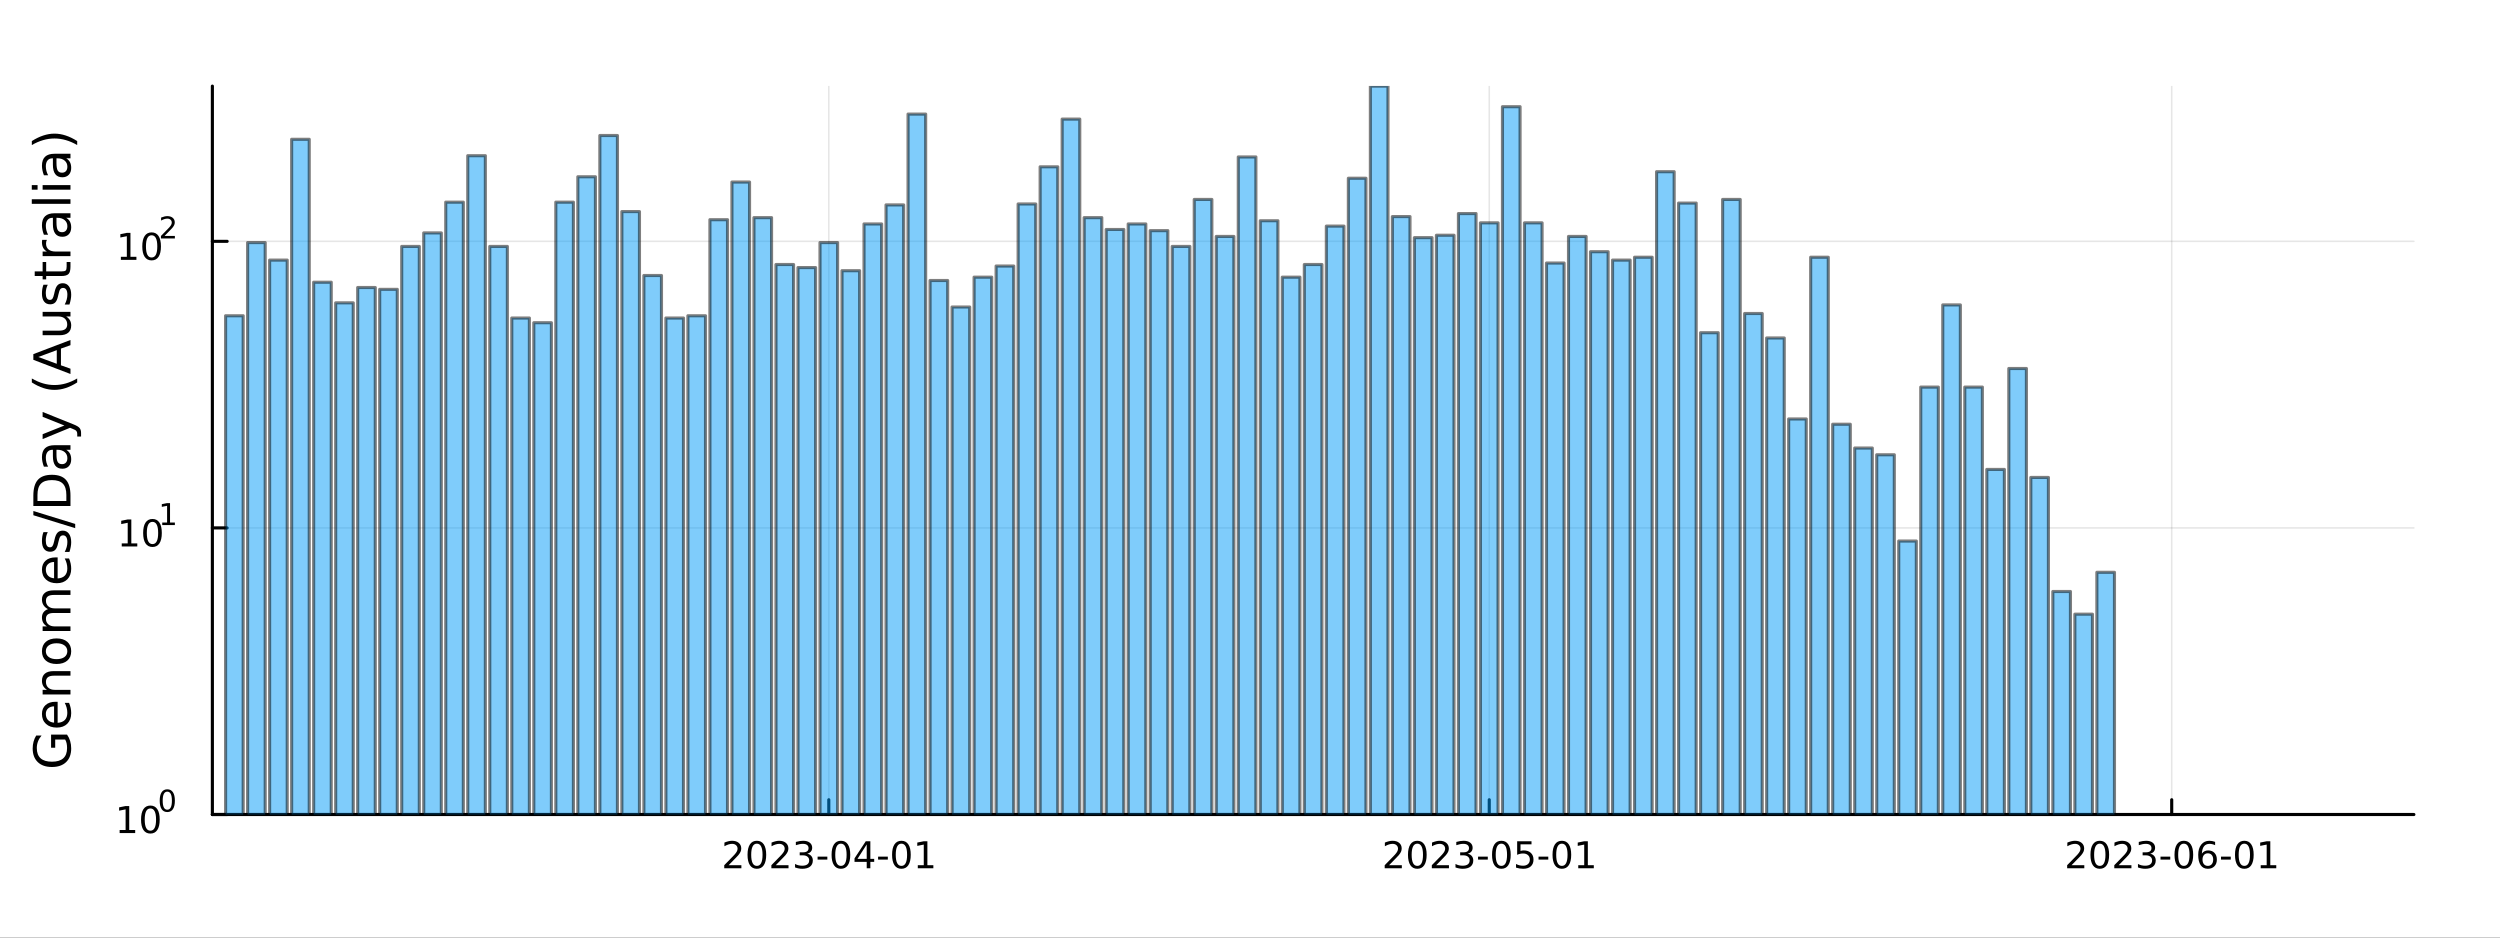 <?xml version="1.0" encoding="utf-8"?>
<svg xmlns="http://www.w3.org/2000/svg" xmlns:xlink="http://www.w3.org/1999/xlink" width="800" height="300" viewBox="0 0 3200 1200">
<rect x="0" y="0" width="3200" height="1200" fill="#333333" stroke="none"/>
<defs>
  <clipPath id="clip860">
    <rect x="0" y="0" width="3200" height="1200"/>
  </clipPath>
</defs>
<path clip-path="url(#clip860)" d="
M0 1200 L3200 1200 L3200 0 L0 0  Z
  " fill="#ffffff" fill-rule="evenodd" fill-opacity="1"/>
<defs>
  <clipPath id="clip861">
    <rect x="640" y="0" width="2241" height="1200"/>
  </clipPath>
</defs>
<path clip-path="url(#clip860)" d="
M271.839 1042.58 L3089.76 1042.58 L3089.76 110.236 L271.839 110.236  Z
  " fill="#ffffff" fill-rule="evenodd" fill-opacity="1"/>
<defs>
  <clipPath id="clip862">
    <rect x="271" y="110" width="2819" height="933"/>
  </clipPath>
</defs>
<polyline clip-path="url(#clip862)" style="stroke:#000000; stroke-linecap:round; stroke-linejoin:round; stroke-width:2; stroke-opacity:0.1; fill:none" points="
  1060.86,1042.58 1060.86,110.236 
  "/>
<polyline clip-path="url(#clip862)" style="stroke:#000000; stroke-linecap:round; stroke-linejoin:round; stroke-width:2; stroke-opacity:0.1; fill:none" points="
  1906.24,1042.58 1906.24,110.236 
  "/>
<polyline clip-path="url(#clip862)" style="stroke:#000000; stroke-linecap:round; stroke-linejoin:round; stroke-width:2; stroke-opacity:0.1; fill:none" points="
  2779.79,1042.58 2779.79,110.236 
  "/>
<polyline clip-path="url(#clip860)" style="stroke:#000000; stroke-linecap:round; stroke-linejoin:round; stroke-width:4; stroke-opacity:1; fill:none" points="
  271.839,1042.58 3089.76,1042.58 
  "/>
<polyline clip-path="url(#clip860)" style="stroke:#000000; stroke-linecap:round; stroke-linejoin:round; stroke-width:4; stroke-opacity:1; fill:none" points="
  1060.86,1042.58 1060.86,1023.68 
  "/>
<polyline clip-path="url(#clip860)" style="stroke:#000000; stroke-linecap:round; stroke-linejoin:round; stroke-width:4; stroke-opacity:1; fill:none" points="
  1906.24,1042.58 1906.24,1023.68 
  "/>
<polyline clip-path="url(#clip860)" style="stroke:#000000; stroke-linecap:round; stroke-linejoin:round; stroke-width:4; stroke-opacity:1; fill:none" points="
  2779.79,1042.58 2779.79,1023.68 
  "/>
<path clip-path="url(#clip860)" d="M932.653 1107.44 L948.972 1107.44 L948.972 1111.38 L927.028 1111.38 L927.028 1107.44 Q929.69 1104.69 934.273 1100.06 Q938.88 1095.4 940.06 1094.06 Q942.305 1091.54 943.185 1089.8 Q944.088 1088.04 944.088 1086.35 Q944.088 1083.6 942.143 1081.86 Q940.222 1080.13 937.12 1080.13 Q934.921 1080.13 932.468 1080.89 Q930.037 1081.65 927.259 1083.2 L927.259 1078.48 Q930.083 1077.35 932.537 1076.77 Q934.991 1076.19 937.028 1076.19 Q942.398 1076.19 945.593 1078.88 Q948.787 1081.56 948.787 1086.05 Q948.787 1088.18 947.977 1090.1 Q947.19 1092 945.083 1094.59 Q944.505 1095.26 941.403 1098.48 Q938.301 1101.68 932.653 1107.44 Z" fill="#000000" fill-rule="evenodd" fill-opacity="1" /><path clip-path="url(#clip860)" d="M968.787 1079.89 Q965.176 1079.89 963.347 1083.46 Q961.541 1087 961.541 1094.13 Q961.541 1101.24 963.347 1104.8 Q965.176 1108.34 968.787 1108.34 Q972.421 1108.34 974.227 1104.8 Q976.055 1101.24 976.055 1094.13 Q976.055 1087 974.227 1083.46 Q972.421 1079.89 968.787 1079.89 M968.787 1076.19 Q974.597 1076.19 977.653 1080.8 Q980.731 1085.38 980.731 1094.13 Q980.731 1102.86 977.653 1107.46 Q974.597 1112.05 968.787 1112.05 Q962.977 1112.05 959.898 1107.46 Q956.842 1102.86 956.842 1094.13 Q956.842 1085.38 959.898 1080.8 Q962.977 1076.19 968.787 1076.19 Z" fill="#000000" fill-rule="evenodd" fill-opacity="1" /><path clip-path="url(#clip860)" d="M992.977 1107.44 L1009.3 1107.44 L1009.3 1111.38 L987.352 1111.38 L987.352 1107.44 Q990.014 1104.69 994.597 1100.06 Q999.203 1095.4 1000.38 1094.06 Q1002.63 1091.54 1003.51 1089.8 Q1004.41 1088.04 1004.41 1086.35 Q1004.41 1083.6 1002.47 1081.86 Q1000.55 1080.13 997.444 1080.13 Q995.245 1080.13 992.791 1080.89 Q990.361 1081.65 987.583 1083.2 L987.583 1078.48 Q990.407 1077.35 992.861 1076.77 Q995.314 1076.19 997.351 1076.19 Q1002.72 1076.19 1005.92 1078.88 Q1009.11 1081.56 1009.11 1086.05 Q1009.11 1088.18 1008.3 1090.1 Q1007.51 1092 1005.41 1094.59 Q1004.83 1095.26 1001.73 1098.48 Q998.625 1101.68 992.977 1107.44 Z" fill="#000000" fill-rule="evenodd" fill-opacity="1" /><path clip-path="url(#clip860)" d="M1033.28 1092.74 Q1036.63 1093.46 1038.51 1095.73 Q1040.41 1098 1040.41 1101.33 Q1040.41 1106.45 1036.89 1109.25 Q1033.37 1112.05 1026.89 1112.05 Q1024.71 1112.05 1022.4 1111.61 Q1020.11 1111.19 1017.65 1110.33 L1017.65 1105.82 Q1019.6 1106.95 1021.91 1107.53 Q1024.23 1108.11 1026.75 1108.11 Q1031.15 1108.11 1033.44 1106.38 Q1035.75 1104.64 1035.75 1101.33 Q1035.75 1098.27 1033.6 1096.56 Q1031.47 1094.82 1027.65 1094.82 L1023.62 1094.82 L1023.62 1090.98 L1027.84 1090.98 Q1031.29 1090.98 1033.12 1089.62 Q1034.94 1088.23 1034.94 1085.64 Q1034.94 1082.97 1033.05 1081.56 Q1031.17 1080.13 1027.65 1080.13 Q1025.73 1080.13 1023.53 1080.54 Q1021.33 1080.96 1018.69 1081.84 L1018.69 1077.67 Q1021.36 1076.93 1023.67 1076.56 Q1026.01 1076.19 1028.07 1076.19 Q1033.39 1076.19 1036.49 1078.62 Q1039.6 1081.03 1039.6 1085.15 Q1039.6 1088.02 1037.95 1090.01 Q1036.31 1091.98 1033.28 1092.74 Z" fill="#000000" fill-rule="evenodd" fill-opacity="1" /><path clip-path="url(#clip860)" d="M1046.52 1096.49 L1058.99 1096.49 L1058.99 1100.29 L1046.52 1100.29 L1046.52 1096.49 Z" fill="#000000" fill-rule="evenodd" fill-opacity="1" /><path clip-path="url(#clip860)" d="M1076.38 1079.89 Q1072.77 1079.89 1070.94 1083.46 Q1069.13 1087 1069.13 1094.13 Q1069.13 1101.24 1070.94 1104.8 Q1072.77 1108.34 1076.38 1108.34 Q1080.01 1108.34 1081.82 1104.8 Q1083.65 1101.24 1083.65 1094.13 Q1083.65 1087 1081.82 1083.46 Q1080.01 1079.89 1076.38 1079.89 M1076.38 1076.19 Q1082.19 1076.19 1085.24 1080.8 Q1088.32 1085.38 1088.32 1094.13 Q1088.32 1102.86 1085.24 1107.46 Q1082.19 1112.05 1076.38 1112.05 Q1070.57 1112.05 1067.49 1107.46 Q1064.43 1102.86 1064.43 1094.13 Q1064.43 1085.38 1067.49 1080.8 Q1070.57 1076.19 1076.38 1076.19 Z" fill="#000000" fill-rule="evenodd" fill-opacity="1" /><path clip-path="url(#clip860)" d="M1109.39 1080.89 L1097.58 1099.34 L1109.39 1099.34 L1109.39 1080.89 M1108.16 1076.82 L1114.04 1076.82 L1114.04 1099.34 L1118.97 1099.34 L1118.97 1103.23 L1114.04 1103.23 L1114.04 1111.38 L1109.39 1111.38 L1109.39 1103.23 L1093.79 1103.23 L1093.79 1098.71 L1108.16 1076.82 Z" fill="#000000" fill-rule="evenodd" fill-opacity="1" /><path clip-path="url(#clip860)" d="M1123.95 1096.49 L1136.42 1096.49 L1136.42 1100.29 L1123.95 1100.29 L1123.95 1096.49 Z" fill="#000000" fill-rule="evenodd" fill-opacity="1" /><path clip-path="url(#clip860)" d="M1153.81 1079.89 Q1150.2 1079.89 1148.37 1083.46 Q1146.56 1087 1146.56 1094.13 Q1146.56 1101.24 1148.37 1104.8 Q1150.2 1108.34 1153.81 1108.34 Q1157.44 1108.34 1159.25 1104.8 Q1161.08 1101.24 1161.08 1094.13 Q1161.08 1087 1159.25 1083.46 Q1157.44 1079.89 1153.81 1079.89 M1153.81 1076.19 Q1159.62 1076.19 1162.67 1080.8 Q1165.75 1085.38 1165.75 1094.13 Q1165.75 1102.86 1162.67 1107.46 Q1159.62 1112.05 1153.81 1112.05 Q1148 1112.05 1144.92 1107.46 Q1141.86 1102.86 1141.86 1094.13 Q1141.86 1085.38 1144.92 1080.8 Q1148 1076.19 1153.81 1076.19 Z" fill="#000000" fill-rule="evenodd" fill-opacity="1" /><path clip-path="url(#clip860)" d="M1174.78 1107.44 L1182.42 1107.44 L1182.42 1081.07 L1174.11 1082.74 L1174.11 1078.48 L1182.37 1076.82 L1187.05 1076.82 L1187.05 1107.44 L1194.69 1107.44 L1194.69 1111.38 L1174.78 1111.38 L1174.78 1107.44 Z" fill="#000000" fill-rule="evenodd" fill-opacity="1" /><path clip-path="url(#clip860)" d="M1778.03 1107.44 L1794.35 1107.44 L1794.35 1111.38 L1772.41 1111.38 L1772.41 1107.44 Q1775.07 1104.69 1779.65 1100.06 Q1784.26 1095.4 1785.44 1094.06 Q1787.68 1091.54 1788.56 1089.8 Q1789.47 1088.04 1789.47 1086.35 Q1789.47 1083.6 1787.52 1081.86 Q1785.6 1080.13 1782.5 1080.13 Q1780.3 1080.13 1777.84 1080.89 Q1775.41 1081.65 1772.64 1083.2 L1772.64 1078.48 Q1775.46 1077.35 1777.91 1076.77 Q1780.37 1076.19 1782.41 1076.19 Q1787.78 1076.19 1790.97 1078.88 Q1794.16 1081.56 1794.16 1086.05 Q1794.16 1088.18 1793.35 1090.1 Q1792.57 1092 1790.46 1094.59 Q1789.88 1095.26 1786.78 1098.48 Q1783.68 1101.68 1778.03 1107.44 Z" fill="#000000" fill-rule="evenodd" fill-opacity="1" /><path clip-path="url(#clip860)" d="M1814.16 1079.89 Q1810.55 1079.89 1808.72 1083.46 Q1806.92 1087 1806.92 1094.13 Q1806.92 1101.24 1808.72 1104.8 Q1810.55 1108.34 1814.16 1108.34 Q1817.8 1108.34 1819.6 1104.8 Q1821.43 1101.24 1821.43 1094.13 Q1821.43 1087 1819.6 1083.46 Q1817.8 1079.89 1814.16 1079.89 M1814.16 1076.19 Q1819.97 1076.19 1823.03 1080.8 Q1826.11 1085.38 1826.11 1094.13 Q1826.11 1102.86 1823.03 1107.46 Q1819.97 1112.05 1814.16 1112.05 Q1808.35 1112.05 1805.28 1107.46 Q1802.22 1102.86 1802.22 1094.13 Q1802.22 1085.38 1805.28 1080.8 Q1808.35 1076.19 1814.16 1076.19 Z" fill="#000000" fill-rule="evenodd" fill-opacity="1" /><path clip-path="url(#clip860)" d="M1838.35 1107.44 L1854.67 1107.44 L1854.67 1111.38 L1832.73 1111.38 L1832.73 1107.44 Q1835.39 1104.69 1839.97 1100.06 Q1844.58 1095.4 1845.76 1094.06 Q1848.01 1091.54 1848.89 1089.8 Q1849.79 1088.04 1849.79 1086.35 Q1849.79 1083.6 1847.84 1081.86 Q1845.92 1080.13 1842.82 1080.13 Q1840.62 1080.13 1838.17 1080.89 Q1835.74 1081.65 1832.96 1083.2 L1832.96 1078.48 Q1835.78 1077.35 1838.24 1076.77 Q1840.69 1076.19 1842.73 1076.19 Q1848.1 1076.19 1851.29 1078.88 Q1854.49 1081.56 1854.49 1086.05 Q1854.49 1088.18 1853.68 1090.1 Q1852.89 1092 1850.78 1094.59 Q1850.21 1095.26 1847.1 1098.48 Q1844 1101.68 1838.35 1107.44 Z" fill="#000000" fill-rule="evenodd" fill-opacity="1" /><path clip-path="url(#clip860)" d="M1878.65 1092.74 Q1882.01 1093.46 1883.89 1095.73 Q1885.78 1098 1885.78 1101.33 Q1885.78 1106.45 1882.27 1109.25 Q1878.75 1112.05 1872.27 1112.05 Q1870.09 1112.05 1867.78 1111.61 Q1865.48 1111.19 1863.03 1110.33 L1863.03 1105.82 Q1864.97 1106.95 1867.29 1107.53 Q1869.6 1108.11 1872.13 1108.11 Q1876.52 1108.11 1878.82 1106.38 Q1881.13 1104.64 1881.13 1101.33 Q1881.13 1098.27 1878.98 1096.56 Q1876.85 1094.82 1873.03 1094.82 L1869 1094.82 L1869 1090.98 L1873.21 1090.98 Q1876.66 1090.98 1878.49 1089.62 Q1880.32 1088.23 1880.32 1085.64 Q1880.32 1082.97 1878.42 1081.56 Q1876.55 1080.13 1873.03 1080.13 Q1871.11 1080.13 1868.91 1080.54 Q1866.71 1080.96 1864.07 1081.84 L1864.07 1077.67 Q1866.73 1076.93 1869.05 1076.56 Q1871.39 1076.19 1873.45 1076.19 Q1878.77 1076.19 1881.87 1078.62 Q1884.97 1081.03 1884.97 1085.15 Q1884.97 1088.02 1883.33 1090.01 Q1881.69 1091.98 1878.65 1092.74 Z" fill="#000000" fill-rule="evenodd" fill-opacity="1" /><path clip-path="url(#clip860)" d="M1891.9 1096.49 L1904.37 1096.49 L1904.37 1100.29 L1891.9 1100.29 L1891.9 1096.49 Z" fill="#000000" fill-rule="evenodd" fill-opacity="1" /><path clip-path="url(#clip860)" d="M1921.76 1079.89 Q1918.15 1079.89 1916.32 1083.46 Q1914.51 1087 1914.51 1094.13 Q1914.51 1101.24 1916.32 1104.8 Q1918.15 1108.34 1921.76 1108.34 Q1925.39 1108.34 1927.2 1104.8 Q1929.02 1101.24 1929.02 1094.13 Q1929.02 1087 1927.2 1083.46 Q1925.39 1079.89 1921.76 1079.89 M1921.76 1076.19 Q1927.57 1076.19 1930.62 1080.8 Q1933.7 1085.38 1933.7 1094.13 Q1933.7 1102.86 1930.62 1107.46 Q1927.57 1112.05 1921.76 1112.05 Q1915.95 1112.05 1912.87 1107.46 Q1909.81 1102.86 1909.81 1094.13 Q1909.81 1085.38 1912.87 1080.8 Q1915.95 1076.19 1921.76 1076.19 Z" fill="#000000" fill-rule="evenodd" fill-opacity="1" /><path clip-path="url(#clip860)" d="M1941.96 1076.82 L1960.32 1076.82 L1960.32 1080.75 L1946.25 1080.75 L1946.25 1089.22 Q1947.27 1088.88 1948.28 1088.71 Q1949.3 1088.53 1950.32 1088.53 Q1956.11 1088.53 1959.49 1091.7 Q1962.87 1094.87 1962.87 1100.29 Q1962.87 1105.87 1959.39 1108.97 Q1955.92 1112.05 1949.6 1112.05 Q1947.43 1112.05 1945.16 1111.68 Q1942.91 1111.31 1940.51 1110.57 L1940.51 1105.87 Q1942.59 1107 1944.81 1107.56 Q1947.03 1108.11 1949.51 1108.11 Q1953.52 1108.11 1955.85 1106.01 Q1958.19 1103.9 1958.19 1100.29 Q1958.19 1096.68 1955.85 1094.57 Q1953.52 1092.46 1949.51 1092.46 Q1947.64 1092.46 1945.76 1092.88 Q1943.91 1093.3 1941.96 1094.18 L1941.96 1076.82 Z" fill="#000000" fill-rule="evenodd" fill-opacity="1" /><path clip-path="url(#clip860)" d="M1969.33 1096.49 L1981.8 1096.49 L1981.8 1100.29 L1969.33 1100.29 L1969.33 1096.49 Z" fill="#000000" fill-rule="evenodd" fill-opacity="1" /><path clip-path="url(#clip860)" d="M1999.19 1079.89 Q1995.58 1079.89 1993.75 1083.46 Q1991.94 1087 1991.94 1094.13 Q1991.94 1101.24 1993.75 1104.8 Q1995.58 1108.34 1999.19 1108.34 Q2002.82 1108.34 2004.63 1104.8 Q2006.45 1101.24 2006.45 1094.13 Q2006.45 1087 2004.63 1083.46 Q2002.82 1079.89 1999.19 1079.89 M1999.19 1076.19 Q2005 1076.19 2008.05 1080.8 Q2011.13 1085.38 2011.13 1094.13 Q2011.13 1102.86 2008.05 1107.46 Q2005 1112.05 1999.19 1112.05 Q1993.38 1112.05 1990.3 1107.46 Q1987.24 1102.86 1987.24 1094.13 Q1987.24 1085.38 1990.3 1080.8 Q1993.38 1076.19 1999.19 1076.19 Z" fill="#000000" fill-rule="evenodd" fill-opacity="1" /><path clip-path="url(#clip860)" d="M2020.16 1107.44 L2027.8 1107.44 L2027.8 1081.07 L2019.49 1082.74 L2019.49 1078.48 L2027.75 1076.82 L2032.43 1076.82 L2032.43 1107.44 L2040.07 1107.44 L2040.07 1111.38 L2020.16 1111.38 L2020.16 1107.44 Z" fill="#000000" fill-rule="evenodd" fill-opacity="1" /><path clip-path="url(#clip860)" d="M2651.59 1107.44 L2667.91 1107.44 L2667.91 1111.38 L2645.96 1111.38 L2645.96 1107.44 Q2648.62 1104.69 2653.21 1100.06 Q2657.81 1095.4 2658.99 1094.06 Q2661.24 1091.54 2662.12 1089.8 Q2663.02 1088.04 2663.02 1086.35 Q2663.02 1083.6 2661.08 1081.86 Q2659.16 1080.13 2656.05 1080.13 Q2653.86 1080.13 2651.4 1080.89 Q2648.97 1081.65 2646.19 1083.2 L2646.19 1078.48 Q2649.02 1077.35 2651.47 1076.77 Q2653.92 1076.19 2655.96 1076.19 Q2661.33 1076.19 2664.53 1078.88 Q2667.72 1081.56 2667.72 1086.05 Q2667.72 1088.18 2666.91 1090.1 Q2666.12 1092 2664.02 1094.59 Q2663.44 1095.26 2660.34 1098.48 Q2657.23 1101.68 2651.59 1107.44 Z" fill="#000000" fill-rule="evenodd" fill-opacity="1" /><path clip-path="url(#clip860)" d="M2687.72 1079.89 Q2684.11 1079.89 2682.28 1083.46 Q2680.48 1087 2680.48 1094.13 Q2680.48 1101.24 2682.28 1104.8 Q2684.11 1108.34 2687.72 1108.34 Q2691.36 1108.34 2693.16 1104.8 Q2694.99 1101.24 2694.99 1094.13 Q2694.99 1087 2693.16 1083.46 Q2691.36 1079.89 2687.72 1079.89 M2687.72 1076.19 Q2693.53 1076.19 2696.59 1080.8 Q2699.67 1085.38 2699.67 1094.13 Q2699.67 1102.86 2696.59 1107.46 Q2693.53 1112.05 2687.72 1112.05 Q2681.91 1112.05 2678.83 1107.46 Q2675.78 1102.86 2675.78 1094.13 Q2675.78 1085.38 2678.83 1080.8 Q2681.91 1076.19 2687.72 1076.19 Z" fill="#000000" fill-rule="evenodd" fill-opacity="1" /><path clip-path="url(#clip860)" d="M2711.91 1107.44 L2728.23 1107.44 L2728.23 1111.38 L2706.29 1111.38 L2706.29 1107.44 Q2708.95 1104.69 2713.53 1100.06 Q2718.14 1095.4 2719.32 1094.06 Q2721.56 1091.54 2722.44 1089.8 Q2723.35 1088.04 2723.35 1086.35 Q2723.35 1083.6 2721.4 1081.86 Q2719.48 1080.13 2716.38 1080.13 Q2714.18 1080.13 2711.73 1080.89 Q2709.29 1081.65 2706.52 1083.2 L2706.52 1078.48 Q2709.34 1077.35 2711.79 1076.77 Q2714.25 1076.19 2716.29 1076.19 Q2721.66 1076.19 2724.85 1078.88 Q2728.04 1081.56 2728.04 1086.05 Q2728.04 1088.18 2727.23 1090.1 Q2726.45 1092 2724.34 1094.59 Q2723.76 1095.26 2720.66 1098.48 Q2717.56 1101.68 2711.91 1107.44 Z" fill="#000000" fill-rule="evenodd" fill-opacity="1" /><path clip-path="url(#clip860)" d="M2752.21 1092.74 Q2755.57 1093.46 2757.44 1095.73 Q2759.34 1098 2759.34 1101.33 Q2759.34 1106.45 2755.82 1109.25 Q2752.3 1112.05 2745.82 1112.05 Q2743.65 1112.05 2741.33 1111.61 Q2739.04 1111.19 2736.59 1110.33 L2736.59 1105.82 Q2738.53 1106.95 2740.85 1107.53 Q2743.16 1108.11 2745.68 1108.11 Q2750.08 1108.11 2752.37 1106.38 Q2754.69 1104.64 2754.69 1101.33 Q2754.69 1098.27 2752.54 1096.56 Q2750.41 1094.82 2746.59 1094.82 L2742.56 1094.82 L2742.56 1090.98 L2746.77 1090.98 Q2750.22 1090.98 2752.05 1089.62 Q2753.88 1088.23 2753.88 1085.64 Q2753.88 1082.97 2751.98 1081.56 Q2750.1 1080.13 2746.59 1080.13 Q2744.66 1080.13 2742.47 1080.54 Q2740.27 1080.96 2737.63 1081.84 L2737.63 1077.67 Q2740.29 1076.93 2742.6 1076.56 Q2744.94 1076.19 2747 1076.19 Q2752.33 1076.19 2755.43 1078.62 Q2758.53 1081.03 2758.53 1085.15 Q2758.53 1088.02 2756.89 1090.01 Q2755.24 1091.98 2752.21 1092.74 Z" fill="#000000" fill-rule="evenodd" fill-opacity="1" /><path clip-path="url(#clip860)" d="M2765.45 1096.49 L2777.93 1096.49 L2777.93 1100.29 L2765.45 1100.29 L2765.45 1096.49 Z" fill="#000000" fill-rule="evenodd" fill-opacity="1" /><path clip-path="url(#clip860)" d="M2795.31 1079.89 Q2791.7 1079.89 2789.87 1083.46 Q2788.07 1087 2788.07 1094.13 Q2788.07 1101.24 2789.87 1104.8 Q2791.7 1108.34 2795.31 1108.34 Q2798.95 1108.34 2800.75 1104.8 Q2802.58 1101.24 2802.58 1094.13 Q2802.58 1087 2800.75 1083.46 Q2798.95 1079.89 2795.31 1079.89 M2795.31 1076.19 Q2801.12 1076.19 2804.18 1080.8 Q2807.26 1085.38 2807.26 1094.13 Q2807.26 1102.86 2804.18 1107.46 Q2801.12 1112.05 2795.31 1112.05 Q2789.5 1112.05 2786.42 1107.46 Q2783.37 1102.86 2783.37 1094.13 Q2783.37 1085.38 2786.42 1080.8 Q2789.5 1076.19 2795.31 1076.19 Z" fill="#000000" fill-rule="evenodd" fill-opacity="1" /><path clip-path="url(#clip860)" d="M2826.05 1092.23 Q2822.91 1092.23 2821.05 1094.39 Q2819.22 1096.54 2819.22 1100.29 Q2819.22 1104.01 2821.05 1106.19 Q2822.91 1108.34 2826.05 1108.34 Q2829.2 1108.34 2831.03 1106.19 Q2832.88 1104.01 2832.88 1100.29 Q2832.88 1096.54 2831.03 1094.39 Q2829.2 1092.23 2826.05 1092.23 M2835.34 1077.58 L2835.34 1081.84 Q2833.58 1081.01 2831.77 1080.57 Q2829.99 1080.13 2828.23 1080.13 Q2823.6 1080.13 2821.15 1083.25 Q2818.72 1086.38 2818.37 1092.7 Q2819.73 1090.68 2821.79 1089.62 Q2823.85 1088.53 2826.33 1088.53 Q2831.54 1088.53 2834.55 1091.7 Q2837.58 1094.85 2837.58 1100.29 Q2837.58 1105.61 2834.43 1108.83 Q2831.28 1112.05 2826.05 1112.05 Q2820.06 1112.05 2816.89 1107.46 Q2813.72 1102.86 2813.72 1094.13 Q2813.72 1085.94 2817.6 1081.07 Q2821.49 1076.19 2828.04 1076.19 Q2829.8 1076.19 2831.59 1076.54 Q2833.39 1076.89 2835.34 1077.58 Z" fill="#000000" fill-rule="evenodd" fill-opacity="1" /><path clip-path="url(#clip860)" d="M2842.88 1096.49 L2855.36 1096.49 L2855.36 1100.29 L2842.88 1100.29 L2842.88 1096.49 Z" fill="#000000" fill-rule="evenodd" fill-opacity="1" /><path clip-path="url(#clip860)" d="M2872.74 1079.89 Q2869.13 1079.89 2867.3 1083.46 Q2865.5 1087 2865.5 1094.13 Q2865.5 1101.24 2867.3 1104.8 Q2869.13 1108.34 2872.74 1108.34 Q2876.38 1108.34 2878.18 1104.8 Q2880.01 1101.24 2880.01 1094.13 Q2880.01 1087 2878.18 1083.46 Q2876.38 1079.89 2872.74 1079.89 M2872.74 1076.19 Q2878.55 1076.19 2881.61 1080.8 Q2884.69 1085.38 2884.69 1094.13 Q2884.69 1102.86 2881.61 1107.46 Q2878.55 1112.05 2872.74 1112.05 Q2866.93 1112.05 2863.85 1107.46 Q2860.8 1102.86 2860.8 1094.13 Q2860.8 1085.38 2863.85 1080.8 Q2866.93 1076.19 2872.74 1076.19 Z" fill="#000000" fill-rule="evenodd" fill-opacity="1" /><path clip-path="url(#clip860)" d="M2893.72 1107.44 L2901.35 1107.44 L2901.35 1081.07 L2893.04 1082.74 L2893.04 1078.48 L2901.31 1076.82 L2905.98 1076.82 L2905.98 1107.44 L2913.62 1107.44 L2913.62 1111.38 L2893.72 1111.38 L2893.72 1107.44 Z" fill="#000000" fill-rule="evenodd" fill-opacity="1" /><polyline clip-path="url(#clip862)" style="stroke:#000000; stroke-linecap:round; stroke-linejoin:round; stroke-width:2; stroke-opacity:0.1; fill:none" points="
  271.839,1042.58 3089.76,1042.58 
  "/>
<polyline clip-path="url(#clip862)" style="stroke:#000000; stroke-linecap:round; stroke-linejoin:round; stroke-width:2; stroke-opacity:0.1; fill:none" points="
  271.839,675.741 3089.76,675.741 
  "/>
<polyline clip-path="url(#clip862)" style="stroke:#000000; stroke-linecap:round; stroke-linejoin:round; stroke-width:2; stroke-opacity:0.1; fill:none" points="
  271.839,308.906 3089.76,308.906 
  "/>
<polyline clip-path="url(#clip860)" style="stroke:#000000; stroke-linecap:round; stroke-linejoin:round; stroke-width:4; stroke-opacity:1; fill:none" points="
  271.839,1042.58 271.839,110.236 
  "/>
<polyline clip-path="url(#clip860)" style="stroke:#000000; stroke-linecap:round; stroke-linejoin:round; stroke-width:4; stroke-opacity:1; fill:none" points="
  271.839,1042.58 290.737,1042.58 
  "/>
<polyline clip-path="url(#clip860)" style="stroke:#000000; stroke-linecap:round; stroke-linejoin:round; stroke-width:4; stroke-opacity:1; fill:none" points="
  271.839,675.741 290.737,675.741 
  "/>
<polyline clip-path="url(#clip860)" style="stroke:#000000; stroke-linecap:round; stroke-linejoin:round; stroke-width:4; stroke-opacity:1; fill:none" points="
  271.839,308.906 290.737,308.906 
  "/>
<path clip-path="url(#clip860)" d="M153.134 1062.37 L160.772 1062.37 L160.772 1036 L152.462 1037.67 L152.462 1033.41 L160.726 1031.74 L165.402 1031.74 L165.402 1062.37 L173.041 1062.37 L173.041 1066.3 L153.134 1066.3 L153.134 1062.37 Z" fill="#000000" fill-rule="evenodd" fill-opacity="1" /><path clip-path="url(#clip860)" d="M192.485 1034.82 Q188.874 1034.82 187.045 1038.39 Q185.24 1041.93 185.24 1049.06 Q185.24 1056.16 187.045 1059.73 Q188.874 1063.27 192.485 1063.27 Q196.119 1063.27 197.925 1059.73 Q199.754 1056.16 199.754 1049.06 Q199.754 1041.93 197.925 1038.39 Q196.119 1034.82 192.485 1034.82 M192.485 1031.12 Q198.295 1031.12 201.351 1035.72 Q204.43 1040.31 204.43 1049.06 Q204.43 1057.78 201.351 1062.39 Q198.295 1066.97 192.485 1066.97 Q186.675 1066.97 183.596 1062.39 Q180.541 1057.78 180.541 1049.06 Q180.541 1040.31 183.596 1035.72 Q186.675 1031.12 192.485 1031.12 Z" fill="#000000" fill-rule="evenodd" fill-opacity="1" /><path clip-path="url(#clip860)" d="M214.134 1013.31 Q211.2 1013.31 209.715 1016.21 Q208.248 1019.09 208.248 1024.88 Q208.248 1030.66 209.715 1033.55 Q211.2 1036.43 214.134 1036.43 Q217.087 1036.43 218.554 1033.55 Q220.04 1030.66 220.04 1024.88 Q220.04 1019.09 218.554 1016.21 Q217.087 1013.31 214.134 1013.31 M214.134 1010.31 Q218.855 1010.31 221.338 1014.05 Q223.839 1017.77 223.839 1024.88 Q223.839 1031.97 221.338 1035.71 Q218.855 1039.44 214.134 1039.44 Q209.414 1039.44 206.912 1035.71 Q204.43 1031.97 204.43 1024.88 Q204.43 1017.77 206.912 1014.05 Q209.414 1010.31 214.134 1010.31 Z" fill="#000000" fill-rule="evenodd" fill-opacity="1" /><path clip-path="url(#clip860)" d="M155.823 695.533 L163.462 695.533 L163.462 669.168 L155.152 670.835 L155.152 666.575 L163.416 664.909 L168.092 664.909 L168.092 695.533 L175.73 695.533 L175.73 699.469 L155.823 699.469 L155.823 695.533 Z" fill="#000000" fill-rule="evenodd" fill-opacity="1" /><path clip-path="url(#clip860)" d="M195.175 667.987 Q191.564 667.987 189.735 671.552 Q187.929 675.094 187.929 682.223 Q187.929 689.33 189.735 692.895 Q191.564 696.436 195.175 696.436 Q198.809 696.436 200.615 692.895 Q202.443 689.33 202.443 682.223 Q202.443 675.094 200.615 671.552 Q198.809 667.987 195.175 667.987 M195.175 664.284 Q200.985 664.284 204.04 668.89 Q207.119 673.473 207.119 682.223 Q207.119 690.95 204.04 695.557 Q200.985 700.14 195.175 700.14 Q189.365 700.14 186.286 695.557 Q183.23 690.95 183.23 682.223 Q183.23 673.473 186.286 668.89 Q189.365 664.284 195.175 664.284 Z" fill="#000000" fill-rule="evenodd" fill-opacity="1" /><path clip-path="url(#clip860)" d="M207.665 668.861 L213.871 668.861 L213.871 647.439 L207.119 648.793 L207.119 645.332 L213.833 643.978 L217.633 643.978 L217.633 668.861 L223.839 668.861 L223.839 672.058 L207.665 672.058 L207.665 668.861 Z" fill="#000000" fill-rule="evenodd" fill-opacity="1" /><path clip-path="url(#clip860)" d="M154.713 328.699 L162.352 328.699 L162.352 302.333 L154.042 304 L154.042 299.741 L162.306 298.074 L166.982 298.074 L166.982 328.699 L174.621 328.699 L174.621 332.634 L154.713 332.634 L154.713 328.699 Z" fill="#000000" fill-rule="evenodd" fill-opacity="1" /><path clip-path="url(#clip860)" d="M194.065 301.153 Q190.454 301.153 188.625 304.717 Q186.82 308.259 186.82 315.389 Q186.82 322.495 188.625 326.06 Q190.454 329.602 194.065 329.602 Q197.699 329.602 199.505 326.06 Q201.334 322.495 201.334 315.389 Q201.334 308.259 199.505 304.717 Q197.699 301.153 194.065 301.153 M194.065 297.449 Q199.875 297.449 202.931 302.055 Q206.009 306.639 206.009 315.389 Q206.009 324.115 202.931 328.722 Q199.875 333.305 194.065 333.305 Q188.255 333.305 185.176 328.722 Q182.121 324.115 182.121 315.389 Q182.121 306.639 185.176 302.055 Q188.255 297.449 194.065 297.449 Z" fill="#000000" fill-rule="evenodd" fill-opacity="1" /><path clip-path="url(#clip860)" d="M210.58 302.026 L223.839 302.026 L223.839 305.223 L206.009 305.223 L206.009 302.026 Q208.172 299.788 211.896 296.026 Q215.639 292.246 216.598 291.155 Q218.423 289.105 219.137 287.695 Q219.871 286.265 219.871 284.892 Q219.871 282.654 218.291 281.244 Q216.73 279.833 214.21 279.833 Q212.423 279.833 210.429 280.454 Q208.454 281.074 206.198 282.334 L206.198 278.498 Q208.492 277.576 210.486 277.106 Q212.479 276.636 214.134 276.636 Q218.498 276.636 221.093 278.817 Q223.689 280.999 223.689 284.648 Q223.689 286.378 223.03 287.939 Q222.391 289.481 220.68 291.588 Q220.209 292.133 217.689 294.748 Q215.169 297.343 210.58 302.026 Z" fill="#000000" fill-rule="evenodd" fill-opacity="1" /><path clip-path="url(#clip860)" d="M83.427 946.62 L70.664 946.62 L70.664 957.123 L65.38 957.123 L65.38 940.254 L85.782 940.254 Q88.424 943.978 89.793 948.466 Q91.129 952.953 91.129 958.046 Q91.129 969.186 84.636 975.488 Q78.111 981.758 66.494 981.758 Q54.845 981.758 48.352 975.488 Q41.827 969.186 41.827 958.046 Q41.827 953.399 42.973 949.23 Q44.119 945.028 46.347 941.495 L53.19 941.495 Q50.166 945.06 48.638 949.07 Q47.11 953.081 47.11 957.505 Q47.11 966.226 51.98 970.618 Q56.85 974.979 66.494 974.979 Q76.106 974.979 80.976 970.618 Q85.846 966.226 85.846 957.505 Q85.846 954.099 85.273 951.426 Q84.668 948.752 83.427 946.62 Z" fill="#000000" fill-rule="evenodd" fill-opacity="1" /><path clip-path="url(#clip860)" d="M70.918 898.272 L73.783 898.272 L73.783 925.199 Q79.83 924.817 83.013 921.571 Q86.164 918.292 86.164 912.468 Q86.164 909.094 85.337 905.943 Q84.509 902.76 82.854 899.641 L88.392 899.641 Q89.729 902.792 90.429 906.102 Q91.129 909.412 91.129 912.818 Q91.129 921.348 86.164 926.345 Q81.199 931.31 72.732 931.31 Q63.98 931.31 58.855 926.599 Q53.699 921.857 53.699 913.836 Q53.699 906.643 58.346 902.473 Q62.961 898.272 70.918 898.272 M69.2 904.128 Q64.393 904.192 61.529 906.834 Q58.664 909.444 58.664 913.773 Q58.664 918.674 61.433 921.634 Q64.202 924.562 69.231 925.008 L69.2 904.128 Z" fill="#000000" fill-rule="evenodd" fill-opacity="1" /><path clip-path="url(#clip860)" d="M68.69 859.027 L90.206 859.027 L90.206 864.884 L68.881 864.884 Q63.82 864.884 61.306 866.857 Q58.791 868.831 58.791 872.777 Q58.791 877.52 61.815 880.257 Q64.839 882.994 70.059 882.994 L90.206 882.994 L90.206 888.883 L54.558 888.883 L54.558 882.994 L60.096 882.994 Q56.882 880.894 55.29 878.061 Q53.699 875.196 53.699 871.472 Q53.699 865.329 57.518 862.178 Q61.306 859.027 68.69 859.027 Z" fill="#000000" fill-rule="evenodd" fill-opacity="1" /><path clip-path="url(#clip860)" d="M58.664 833.533 Q58.664 838.243 62.356 840.981 Q66.017 843.718 72.414 843.718 Q78.812 843.718 82.504 841.012 Q86.164 838.275 86.164 833.533 Q86.164 828.854 82.472 826.117 Q78.78 823.379 72.414 823.379 Q66.08 823.379 62.388 826.117 Q58.664 828.854 58.664 833.533 M53.699 833.533 Q53.699 825.894 58.664 821.533 Q63.63 817.173 72.414 817.173 Q81.167 817.173 86.164 821.533 Q91.129 825.894 91.129 833.533 Q91.129 841.203 86.164 845.564 Q81.167 849.893 72.414 849.893 Q63.63 849.893 58.664 845.564 Q53.699 841.203 53.699 833.533 Z" fill="#000000" fill-rule="evenodd" fill-opacity="1" /><path clip-path="url(#clip860)" d="M61.401 779.711 Q57.455 777.515 55.577 774.459 Q53.699 771.403 53.699 767.266 Q53.699 761.696 57.614 758.672 Q61.497 755.648 68.69 755.648 L90.206 755.648 L90.206 761.537 L68.881 761.537 Q63.757 761.537 61.274 763.351 Q58.791 765.165 58.791 768.889 Q58.791 773.441 61.815 776.082 Q64.839 778.724 70.059 778.724 L90.206 778.724 L90.206 784.612 L68.881 784.612 Q63.725 784.612 61.274 786.427 Q58.791 788.241 58.791 792.028 Q58.791 796.516 61.847 799.158 Q64.871 801.8 70.059 801.8 L90.206 801.8 L90.206 807.688 L54.558 807.688 L54.558 801.8 L60.096 801.8 Q56.818 799.795 55.259 796.994 Q53.699 794.193 53.699 790.341 Q53.699 786.458 55.672 783.753 Q57.646 781.016 61.401 779.711 Z" fill="#000000" fill-rule="evenodd" fill-opacity="1" /><path clip-path="url(#clip860)" d="M70.918 713.476 L73.783 713.476 L73.783 740.403 Q79.83 740.021 83.013 736.774 Q86.164 733.496 86.164 727.671 Q86.164 724.297 85.337 721.146 Q84.509 717.963 82.854 714.844 L88.392 714.844 Q89.729 717.995 90.429 721.305 Q91.129 724.616 91.129 728.021 Q91.129 736.551 86.164 741.548 Q81.199 746.514 72.732 746.514 Q63.98 746.514 58.855 741.803 Q53.699 737.061 53.699 729.04 Q53.699 721.846 58.346 717.677 Q62.961 713.476 70.918 713.476 M69.2 719.332 Q64.393 719.396 61.529 722.037 Q58.664 724.647 58.664 728.976 Q58.664 733.878 61.433 736.838 Q64.202 739.766 69.231 740.212 L69.2 719.332 Z" fill="#000000" fill-rule="evenodd" fill-opacity="1" /><path clip-path="url(#clip860)" d="M55.609 681.138 L61.147 681.138 Q59.874 683.62 59.237 686.294 Q58.601 688.968 58.601 691.832 Q58.601 696.193 59.937 698.389 Q61.274 700.553 63.948 700.553 Q65.985 700.553 67.162 698.994 Q68.308 697.434 69.359 692.723 L69.804 690.718 Q71.141 684.48 73.592 681.87 Q76.011 679.228 80.371 679.228 Q85.337 679.228 88.233 683.175 Q91.129 687.09 91.129 693.965 Q91.129 696.829 90.556 699.948 Q90.015 703.036 88.901 706.473 L82.854 706.473 Q84.541 703.227 85.4 700.076 Q86.228 696.925 86.228 693.837 Q86.228 689.7 84.827 687.472 Q83.395 685.244 80.817 685.244 Q78.43 685.244 77.157 686.867 Q75.883 688.458 74.706 693.901 L74.228 695.938 Q73.082 701.381 70.727 703.8 Q68.34 706.219 64.202 706.219 Q59.173 706.219 56.436 702.654 Q53.699 699.089 53.699 692.532 Q53.699 689.286 54.176 686.421 Q54.654 683.557 55.609 681.138 Z" fill="#000000" fill-rule="evenodd" fill-opacity="1" /><path clip-path="url(#clip860)" d="M42.686 659.494 L42.686 654.084 L96.254 670.634 L96.254 676.045 L42.686 659.494 Z" fill="#000000" fill-rule="evenodd" fill-opacity="1" /><path clip-path="url(#clip860)" d="M47.97 641.257 L84.923 641.257 L84.923 633.49 Q84.923 623.655 80.467 619.104 Q76.011 614.521 66.398 614.521 Q56.85 614.521 52.426 619.104 Q47.97 623.655 47.97 633.49 L47.97 641.257 M42.686 647.686 L42.686 634.477 Q42.686 620.664 48.447 614.202 Q54.176 607.741 66.398 607.741 Q78.684 607.741 84.445 614.234 Q90.206 620.727 90.206 634.477 L90.206 647.686 L42.686 647.686 Z" fill="#000000" fill-rule="evenodd" fill-opacity="1" /><path clip-path="url(#clip860)" d="M72.287 581.546 Q72.287 588.644 73.91 591.381 Q75.533 594.119 79.448 594.119 Q82.567 594.119 84.413 592.082 Q86.228 590.013 86.228 586.48 Q86.228 581.61 82.79 578.682 Q79.321 575.722 73.592 575.722 L72.287 575.722 L72.287 581.546 M69.868 569.865 L90.206 569.865 L90.206 575.722 L84.795 575.722 Q88.042 577.727 89.602 580.719 Q91.129 583.711 91.129 588.039 Q91.129 593.514 88.074 596.76 Q84.986 599.975 79.83 599.975 Q73.815 599.975 70.759 595.965 Q67.704 591.922 67.704 583.933 L67.704 575.722 L67.131 575.722 Q63.088 575.722 60.892 578.395 Q58.664 581.037 58.664 585.843 Q58.664 588.899 59.396 591.795 Q60.128 594.691 61.592 597.365 L56.182 597.365 Q54.94 594.15 54.336 591.127 Q53.699 588.103 53.699 585.238 Q53.699 577.504 57.709 573.685 Q61.72 569.865 69.868 569.865 Z" fill="#000000" fill-rule="evenodd" fill-opacity="1" /><path clip-path="url(#clip860)" d="M93.516 542.97 Q99.882 545.453 101.824 547.808 Q103.765 550.163 103.765 554.11 L103.765 558.789 L98.864 558.789 L98.864 555.351 Q98.864 552.932 97.718 551.596 Q96.572 550.259 92.307 548.636 L89.633 547.585 L54.558 562.004 L54.558 555.797 L82.44 544.657 L54.558 533.517 L54.558 527.31 L93.516 542.97 Z" fill="#000000" fill-rule="evenodd" fill-opacity="1" /><path clip-path="url(#clip860)" d="M40.745 484.437 Q48.065 488.702 55.227 490.771 Q62.388 492.84 69.74 492.84 Q77.093 492.84 84.318 490.771 Q91.511 488.671 98.8 484.437 L98.8 489.53 Q91.32 494.304 84.095 496.691 Q76.87 499.047 69.74 499.047 Q62.643 499.047 55.45 496.691 Q48.256 494.336 40.745 489.53 L40.745 484.437 Z" fill="#000000" fill-rule="evenodd" fill-opacity="1" /><path clip-path="url(#clip860)" d="M49.02 456.938 L72.669 465.659 L72.669 448.185 L49.02 456.938 M42.686 460.566 L42.686 453.277 L90.206 435.167 L90.206 441.851 L78.016 446.18 L78.016 467.6 L90.206 471.929 L90.206 478.708 L42.686 460.566 Z" fill="#000000" fill-rule="evenodd" fill-opacity="1" /><path clip-path="url(#clip860)" d="M76.138 429.088 L54.558 429.088 L54.558 423.231 L75.915 423.231 Q80.976 423.231 83.522 421.258 Q86.037 419.284 86.037 415.338 Q86.037 410.595 83.013 407.858 Q79.989 405.089 74.769 405.089 L54.558 405.089 L54.558 399.232 L90.206 399.232 L90.206 405.089 L84.732 405.089 Q87.978 407.221 89.57 410.054 Q91.129 412.855 91.129 416.579 Q91.129 422.722 87.31 425.905 Q83.49 429.088 76.138 429.088 M53.699 414.351 L53.699 414.351 Z" fill="#000000" fill-rule="evenodd" fill-opacity="1" /><path clip-path="url(#clip860)" d="M55.609 364.444 L61.147 364.444 Q59.874 366.926 59.237 369.6 Q58.601 372.274 58.601 375.138 Q58.601 379.499 59.937 381.695 Q61.274 383.859 63.948 383.859 Q65.985 383.859 67.162 382.3 Q68.308 380.74 69.359 376.029 L69.804 374.024 Q71.141 367.786 73.592 365.176 Q76.011 362.534 80.371 362.534 Q85.337 362.534 88.233 366.481 Q91.129 370.396 91.129 377.271 Q91.129 380.135 90.556 383.255 Q90.015 386.342 88.901 389.779 L82.854 389.779 Q84.541 386.533 85.4 383.382 Q86.228 380.231 86.228 377.143 Q86.228 373.006 84.827 370.778 Q83.395 368.55 80.817 368.55 Q78.43 368.55 77.157 370.173 Q75.883 371.764 74.706 377.207 L74.228 379.244 Q73.082 384.687 70.727 387.106 Q68.34 389.525 64.202 389.525 Q59.173 389.525 56.436 385.96 Q53.699 382.395 53.699 375.838 Q53.699 372.592 54.176 369.727 Q54.654 366.863 55.609 364.444 Z" fill="#000000" fill-rule="evenodd" fill-opacity="1" /><path clip-path="url(#clip860)" d="M44.437 347.416 L54.558 347.416 L54.558 335.353 L59.11 335.353 L59.11 347.416 L78.462 347.416 Q82.822 347.416 84.063 346.238 Q85.305 345.028 85.305 341.368 L85.305 335.353 L90.206 335.353 L90.206 341.368 Q90.206 348.148 87.692 350.726 Q85.145 353.304 78.462 353.304 L59.11 353.304 L59.11 357.601 L54.558 357.601 L54.558 353.304 L44.437 353.304 L44.437 347.416 Z" fill="#000000" fill-rule="evenodd" fill-opacity="1" /><path clip-path="url(#clip860)" d="M60.033 306.993 Q59.46 307.98 59.205 309.158 Q58.919 310.304 58.919 311.704 Q58.919 316.669 62.165 319.343 Q65.38 321.985 71.427 321.985 L90.206 321.985 L90.206 327.873 L54.558 327.873 L54.558 321.985 L60.096 321.985 Q56.85 320.139 55.29 317.178 Q53.699 314.218 53.699 309.985 Q53.699 309.381 53.794 308.648 Q53.858 307.916 54.017 307.025 L60.033 306.993 Z" fill="#000000" fill-rule="evenodd" fill-opacity="1" /><path clip-path="url(#clip860)" d="M72.287 284.65 Q72.287 291.747 73.91 294.485 Q75.533 297.222 79.448 297.222 Q82.567 297.222 84.413 295.185 Q86.228 293.116 86.228 289.583 Q86.228 284.713 82.79 281.785 Q79.321 278.825 73.592 278.825 L72.287 278.825 L72.287 284.65 M69.868 272.969 L90.206 272.969 L90.206 278.825 L84.795 278.825 Q88.042 280.83 89.602 283.822 Q91.129 286.814 91.129 291.143 Q91.129 296.617 88.074 299.864 Q84.986 303.078 79.83 303.078 Q73.815 303.078 70.759 299.068 Q67.704 295.026 67.704 287.037 L67.704 278.825 L67.131 278.825 Q63.088 278.825 60.892 281.499 Q58.664 284.14 58.664 288.947 Q58.664 292.002 59.396 294.899 Q60.128 297.795 61.592 300.469 L56.182 300.469 Q54.94 297.254 54.336 294.23 Q53.699 291.206 53.699 288.342 Q53.699 280.608 57.709 276.788 Q61.72 272.969 69.868 272.969 Z" fill="#000000" fill-rule="evenodd" fill-opacity="1" /><path clip-path="url(#clip860)" d="M40.681 260.906 L40.681 255.049 L90.206 255.049 L90.206 260.906 L40.681 260.906 Z" fill="#000000" fill-rule="evenodd" fill-opacity="1" /><path clip-path="url(#clip860)" d="M54.558 242.795 L54.558 236.939 L90.206 236.939 L90.206 242.795 L54.558 242.795 M40.681 242.795 L40.681 236.939 L48.097 236.939 L48.097 242.795 L40.681 242.795 Z" fill="#000000" fill-rule="evenodd" fill-opacity="1" /><path clip-path="url(#clip860)" d="M72.287 208.484 Q72.287 215.582 73.91 218.319 Q75.533 221.056 79.448 221.056 Q82.567 221.056 84.413 219.019 Q86.228 216.95 86.228 213.417 Q86.228 208.548 82.79 205.619 Q79.321 202.659 73.592 202.659 L72.287 202.659 L72.287 208.484 M69.868 196.803 L90.206 196.803 L90.206 202.659 L84.795 202.659 Q88.042 204.665 89.602 207.657 Q91.129 210.648 91.129 214.977 Q91.129 220.452 88.074 223.698 Q84.986 226.913 79.83 226.913 Q73.815 226.913 70.759 222.902 Q67.704 218.86 67.704 210.871 L67.704 202.659 L67.131 202.659 Q63.088 202.659 60.892 205.333 Q58.664 207.975 58.664 212.781 Q58.664 215.836 59.396 218.733 Q60.128 221.629 61.592 224.303 L56.182 224.303 Q54.94 221.088 54.336 218.064 Q53.699 215.041 53.699 212.176 Q53.699 204.442 57.709 200.622 Q61.72 196.803 69.868 196.803 Z" fill="#000000" fill-rule="evenodd" fill-opacity="1" /><path clip-path="url(#clip860)" d="M40.745 185.663 L40.745 180.57 Q48.256 175.796 55.45 173.441 Q62.643 171.054 69.74 171.054 Q76.87 171.054 84.095 173.441 Q91.32 175.796 98.8 180.57 L98.8 185.663 Q91.511 181.43 84.318 179.361 Q77.093 177.26 69.74 177.26 Q62.388 177.26 55.227 179.361 Q48.065 181.43 40.745 185.663 Z" fill="#000000" fill-rule="evenodd" fill-opacity="1" /><path clip-path="url(#clip862)" d="
M288.747 404.15 L288.747 1042.58 L311.29 1042.58 L311.29 404.15 L288.747 404.15 L288.747 404.15  Z
  " fill="#009af9" fill-rule="evenodd" fill-opacity="0.5"/>
<polyline clip-path="url(#clip862)" style="stroke:#000000; stroke-linecap:round; stroke-linejoin:round; stroke-width:4; stroke-opacity:0.5; fill:none" points="
  288.747,404.15 288.747,1042.58 311.29,1042.58 311.29,404.15 288.747,404.15 
  "/>
<path clip-path="url(#clip862)" d="
M316.926 310.507 L316.926 1042.58 L339.469 1042.58 L339.469 310.507 L316.926 310.507 L316.926 310.507  Z
  " fill="#009af9" fill-rule="evenodd" fill-opacity="0.5"/>
<polyline clip-path="url(#clip862)" style="stroke:#000000; stroke-linecap:round; stroke-linejoin:round; stroke-width:4; stroke-opacity:0.5; fill:none" points="
  316.926,310.507 316.926,1042.58 339.469,1042.58 339.469,310.507 316.926,310.507 
  "/>
<path clip-path="url(#clip862)" d="
M345.105 332.935 L345.105 1042.58 L367.649 1042.58 L367.649 332.935 L345.105 332.935 L345.105 332.935  Z
  " fill="#009af9" fill-rule="evenodd" fill-opacity="0.5"/>
<polyline clip-path="url(#clip862)" style="stroke:#000000; stroke-linecap:round; stroke-linejoin:round; stroke-width:4; stroke-opacity:0.5; fill:none" points="
  345.105,332.935 345.105,1042.58 367.649,1042.58 367.649,332.935 345.105,332.935 
  "/>
<path clip-path="url(#clip862)" d="
M373.285 178.304 L373.285 1042.58 L395.828 1042.58 L395.828 178.304 L373.285 178.304 L373.285 178.304  Z
  " fill="#009af9" fill-rule="evenodd" fill-opacity="0.5"/>
<polyline clip-path="url(#clip862)" style="stroke:#000000; stroke-linecap:round; stroke-linejoin:round; stroke-width:4; stroke-opacity:0.5; fill:none" points="
  373.285,178.304 373.285,1042.58 395.828,1042.58 395.828,178.304 373.285,178.304 
  "/>
<path clip-path="url(#clip862)" d="
M401.464 361.242 L401.464 1042.58 L424.007 1042.58 L424.007 361.242 L401.464 361.242 L401.464 361.242  Z
  " fill="#009af9" fill-rule="evenodd" fill-opacity="0.5"/>
<polyline clip-path="url(#clip862)" style="stroke:#000000; stroke-linecap:round; stroke-linejoin:round; stroke-width:4; stroke-opacity:0.5; fill:none" points="
  401.464,361.242 401.464,1042.58 424.007,1042.58 424.007,361.242 401.464,361.242 
  "/>
<path clip-path="url(#clip862)" d="
M429.643 387.655 L429.643 1042.58 L452.186 1042.58 L452.186 387.655 L429.643 387.655 L429.643 387.655  Z
  " fill="#009af9" fill-rule="evenodd" fill-opacity="0.5"/>
<polyline clip-path="url(#clip862)" style="stroke:#000000; stroke-linecap:round; stroke-linejoin:round; stroke-width:4; stroke-opacity:0.5; fill:none" points="
  429.643,387.655 429.643,1042.58 452.186,1042.58 452.186,387.655 429.643,387.655 
  "/>
<path clip-path="url(#clip862)" d="
M457.822 368.022 L457.822 1042.58 L480.366 1042.58 L480.366 368.022 L457.822 368.022 L457.822 368.022  Z
  " fill="#009af9" fill-rule="evenodd" fill-opacity="0.5"/>
<polyline clip-path="url(#clip862)" style="stroke:#000000; stroke-linecap:round; stroke-linejoin:round; stroke-width:4; stroke-opacity:0.5; fill:none" points="
  457.822,368.022 457.822,1042.58 480.366,1042.58 480.366,368.022 457.822,368.022 
  "/>
<path clip-path="url(#clip862)" d="
M486.001 370.348 L486.001 1042.58 L508.545 1042.58 L508.545 370.348 L486.001 370.348 L486.001 370.348  Z
  " fill="#009af9" fill-rule="evenodd" fill-opacity="0.5"/>
<polyline clip-path="url(#clip862)" style="stroke:#000000; stroke-linecap:round; stroke-linejoin:round; stroke-width:4; stroke-opacity:0.5; fill:none" points="
  486.001,370.348 486.001,1042.58 508.545,1042.58 508.545,370.348 486.001,370.348 
  "/>
<path clip-path="url(#clip862)" d="
M514.181 315.41 L514.181 1042.58 L536.724 1042.58 L536.724 315.41 L514.181 315.41 L514.181 315.41  Z
  " fill="#009af9" fill-rule="evenodd" fill-opacity="0.5"/>
<polyline clip-path="url(#clip862)" style="stroke:#000000; stroke-linecap:round; stroke-linejoin:round; stroke-width:4; stroke-opacity:0.5; fill:none" points="
  514.181,315.41 514.181,1042.58 536.724,1042.58 536.724,315.41 514.181,315.41 
  "/>
<path clip-path="url(#clip862)" d="
M542.36 298.127 L542.36 1042.58 L564.903 1042.58 L564.903 298.127 L542.36 298.127 L542.36 298.127  Z
  " fill="#009af9" fill-rule="evenodd" fill-opacity="0.5"/>
<polyline clip-path="url(#clip862)" style="stroke:#000000; stroke-linecap:round; stroke-linejoin:round; stroke-width:4; stroke-opacity:0.5; fill:none" points="
  542.36,298.127 542.36,1042.58 564.903,1042.58 564.903,298.127 542.36,298.127 
  "/>
<path clip-path="url(#clip862)" d="
M570.539 258.752 L570.539 1042.58 L593.083 1042.58 L593.083 258.752 L570.539 258.752 L570.539 258.752  Z
  " fill="#009af9" fill-rule="evenodd" fill-opacity="0.5"/>
<polyline clip-path="url(#clip862)" style="stroke:#000000; stroke-linecap:round; stroke-linejoin:round; stroke-width:4; stroke-opacity:0.5; fill:none" points="
  570.539,258.752 570.539,1042.58 593.083,1042.58 593.083,258.752 570.539,258.752 
  "/>
<path clip-path="url(#clip862)" d="
M598.718 199.277 L598.718 1042.58 L621.262 1042.58 L621.262 199.277 L598.718 199.277 L598.718 199.277  Z
  " fill="#009af9" fill-rule="evenodd" fill-opacity="0.5"/>
<polyline clip-path="url(#clip862)" style="stroke:#000000; stroke-linecap:round; stroke-linejoin:round; stroke-width:4; stroke-opacity:0.5; fill:none" points="
  598.718,199.277 598.718,1042.58 621.262,1042.58 621.262,199.277 598.718,199.277 
  "/>
<path clip-path="url(#clip862)" d="
M626.898 315.41 L626.898 1042.58 L649.441 1042.58 L649.441 315.41 L626.898 315.41 L626.898 315.41  Z
  " fill="#009af9" fill-rule="evenodd" fill-opacity="0.5"/>
<polyline clip-path="url(#clip862)" style="stroke:#000000; stroke-linecap:round; stroke-linejoin:round; stroke-width:4; stroke-opacity:0.5; fill:none" points="
  626.898,315.41 626.898,1042.58 649.441,1042.58 649.441,315.41 626.898,315.41 
  "/>
<path clip-path="url(#clip862)" d="
M655.077 407.074 L655.077 1042.58 L677.62 1042.58 L677.62 407.074 L655.077 407.074 L655.077 407.074  Z
  " fill="#009af9" fill-rule="evenodd" fill-opacity="0.5"/>
<polyline clip-path="url(#clip862)" style="stroke:#000000; stroke-linecap:round; stroke-linejoin:round; stroke-width:4; stroke-opacity:0.5; fill:none" points="
  655.077,407.074 655.077,1042.58 677.62,1042.58 677.62,407.074 655.077,407.074 
  "/>
<path clip-path="url(#clip862)" d="
M683.256 413.086 L683.256 1042.58 L705.8 1042.58 L705.8 413.086 L683.256 413.086 L683.256 413.086  Z
  " fill="#009af9" fill-rule="evenodd" fill-opacity="0.5"/>
<polyline clip-path="url(#clip862)" style="stroke:#000000; stroke-linecap:round; stroke-linejoin:round; stroke-width:4; stroke-opacity:0.5; fill:none" points="
  683.256,413.086 683.256,1042.58 705.8,1042.58 705.8,413.086 683.256,413.086 
  "/>
<path clip-path="url(#clip862)" d="
M711.435 258.752 L711.435 1042.58 L733.979 1042.58 L733.979 258.752 L711.435 258.752 L711.435 258.752  Z
  " fill="#009af9" fill-rule="evenodd" fill-opacity="0.5"/>
<polyline clip-path="url(#clip862)" style="stroke:#000000; stroke-linecap:round; stroke-linejoin:round; stroke-width:4; stroke-opacity:0.5; fill:none" points="
  711.435,258.752 711.435,1042.58 733.979,1042.58 733.979,258.752 711.435,258.752 
  "/>
<path clip-path="url(#clip862)" d="
M739.615 226.255 L739.615 1042.58 L762.158 1042.58 L762.158 226.255 L739.615 226.255 L739.615 226.255  Z
  " fill="#009af9" fill-rule="evenodd" fill-opacity="0.5"/>
<polyline clip-path="url(#clip862)" style="stroke:#000000; stroke-linecap:round; stroke-linejoin:round; stroke-width:4; stroke-opacity:0.5; fill:none" points="
  739.615,226.255 739.615,1042.58 762.158,1042.58 762.158,226.255 739.615,226.255 
  "/>
<path clip-path="url(#clip862)" d="
M767.794 173.465 L767.794 1042.58 L790.337 1042.58 L790.337 173.465 L767.794 173.465 L767.794 173.465  Z
  " fill="#009af9" fill-rule="evenodd" fill-opacity="0.5"/>
<polyline clip-path="url(#clip862)" style="stroke:#000000; stroke-linecap:round; stroke-linejoin:round; stroke-width:4; stroke-opacity:0.5; fill:none" points="
  767.794,173.465 767.794,1042.58 790.337,1042.58 790.337,173.465 767.794,173.465 
  "/>
<path clip-path="url(#clip862)" d="
M795.973 270.827 L795.973 1042.58 L818.517 1042.58 L818.517 270.827 L795.973 270.827 L795.973 270.827  Z
  " fill="#009af9" fill-rule="evenodd" fill-opacity="0.5"/>
<polyline clip-path="url(#clip862)" style="stroke:#000000; stroke-linecap:round; stroke-linejoin:round; stroke-width:4; stroke-opacity:0.5; fill:none" points="
  795.973,270.827 795.973,1042.58 818.517,1042.58 818.517,270.827 795.973,270.827 
  "/>
<path clip-path="url(#clip862)" d="
M824.152 352.628 L824.152 1042.58 L846.696 1042.58 L846.696 352.628 L824.152 352.628 L824.152 352.628  Z
  " fill="#009af9" fill-rule="evenodd" fill-opacity="0.5"/>
<polyline clip-path="url(#clip862)" style="stroke:#000000; stroke-linecap:round; stroke-linejoin:round; stroke-width:4; stroke-opacity:0.5; fill:none" points="
  824.152,352.628 824.152,1042.58 846.696,1042.58 846.696,352.628 824.152,352.628 
  "/>
<path clip-path="url(#clip862)" d="
M852.332 407.074 L852.332 1042.58 L874.875 1042.58 L874.875 407.074 L852.332 407.074 L852.332 407.074  Z
  " fill="#009af9" fill-rule="evenodd" fill-opacity="0.5"/>
<polyline clip-path="url(#clip862)" style="stroke:#000000; stroke-linecap:round; stroke-linejoin:round; stroke-width:4; stroke-opacity:0.5; fill:none" points="
  852.332,407.074 852.332,1042.58 874.875,1042.58 874.875,407.074 852.332,407.074 
  "/>
<path clip-path="url(#clip862)" d="
M880.511 404.15 L880.511 1042.58 L903.054 1042.58 L903.054 404.15 L880.511 404.15 L880.511 404.15  Z
  " fill="#009af9" fill-rule="evenodd" fill-opacity="0.5"/>
<polyline clip-path="url(#clip862)" style="stroke:#000000; stroke-linecap:round; stroke-linejoin:round; stroke-width:4; stroke-opacity:0.5; fill:none" points="
  880.511,404.15 880.511,1042.58 903.054,1042.58 903.054,404.15 880.511,404.15 
  "/>
<path clip-path="url(#clip862)" d="
M908.69 281.193 L908.69 1042.58 L931.234 1042.58 L931.234 281.193 L908.69 281.193 L908.69 281.193  Z
  " fill="#009af9" fill-rule="evenodd" fill-opacity="0.5"/>
<polyline clip-path="url(#clip862)" style="stroke:#000000; stroke-linecap:round; stroke-linejoin:round; stroke-width:4; stroke-opacity:0.5; fill:none" points="
  908.69,281.193 908.69,1042.58 931.234,1042.58 931.234,281.193 908.69,281.193 
  "/>
<path clip-path="url(#clip862)" d="
M936.869 233.035 L936.869 1042.58 L959.413 1042.58 L959.413 233.035 L936.869 233.035 L936.869 233.035  Z
  " fill="#009af9" fill-rule="evenodd" fill-opacity="0.5"/>
<polyline clip-path="url(#clip862)" style="stroke:#000000; stroke-linecap:round; stroke-linejoin:round; stroke-width:4; stroke-opacity:0.5; fill:none" points="
  936.869,233.035 936.869,1042.58 959.413,1042.58 959.413,233.035 936.869,233.035 
  "/>
<path clip-path="url(#clip862)" d="
M965.049 278.538 L965.049 1042.58 L987.592 1042.58 L987.592 278.538 L965.049 278.538 L965.049 278.538  Z
  " fill="#009af9" fill-rule="evenodd" fill-opacity="0.5"/>
<polyline clip-path="url(#clip862)" style="stroke:#000000; stroke-linecap:round; stroke-linejoin:round; stroke-width:4; stroke-opacity:0.5; fill:none" points="
  965.049,278.538 965.049,1042.58 987.592,1042.58 987.592,278.538 965.049,278.538 
  "/>
<path clip-path="url(#clip862)" d="
M993.228 338.591 L993.228 1042.58 L1015.77 1042.58 L1015.77 338.591 L993.228 338.591 L993.228 338.591  Z
  " fill="#009af9" fill-rule="evenodd" fill-opacity="0.5"/>
<polyline clip-path="url(#clip862)" style="stroke:#000000; stroke-linecap:round; stroke-linejoin:round; stroke-width:4; stroke-opacity:0.5; fill:none" points="
  993.228,338.591 993.228,1042.58 1015.77,1042.58 1015.77,338.591 993.228,338.591 
  "/>
<path clip-path="url(#clip862)" d="
M1021.41 342.477 L1021.41 1042.58 L1043.95 1042.58 L1043.95 342.477 L1021.41 342.477 L1021.41 342.477  Z
  " fill="#009af9" fill-rule="evenodd" fill-opacity="0.5"/>
<polyline clip-path="url(#clip862)" style="stroke:#000000; stroke-linecap:round; stroke-linejoin:round; stroke-width:4; stroke-opacity:0.5; fill:none" points="
  1021.41,342.477 1021.41,1042.58 1043.95,1042.58 1043.95,342.477 1021.41,342.477 
  "/>
<path clip-path="url(#clip862)" d="
M1049.59 310.507 L1049.59 1042.58 L1072.13 1042.58 L1072.13 310.507 L1049.59 310.507 L1049.59 310.507  Z
  " fill="#009af9" fill-rule="evenodd" fill-opacity="0.5"/>
<polyline clip-path="url(#clip862)" style="stroke:#000000; stroke-linecap:round; stroke-linejoin:round; stroke-width:4; stroke-opacity:0.5; fill:none" points="
  1049.59,310.507 1049.59,1042.58 1072.13,1042.58 1072.13,310.507 1049.59,310.507 
  "/>
<path clip-path="url(#clip862)" d="
M1077.77 346.46 L1077.77 1042.58 L1100.31 1042.58 L1100.31 346.46 L1077.77 346.46 L1077.77 346.46  Z
  " fill="#009af9" fill-rule="evenodd" fill-opacity="0.5"/>
<polyline clip-path="url(#clip862)" style="stroke:#000000; stroke-linecap:round; stroke-linejoin:round; stroke-width:4; stroke-opacity:0.5; fill:none" points="
  1077.77,346.46 1077.77,1042.58 1100.31,1042.58 1100.31,346.46 1077.77,346.46 
  "/>
<path clip-path="url(#clip862)" d="
M1105.94 286.64 L1105.94 1042.58 L1128.49 1042.58 L1128.49 286.64 L1105.94 286.64 L1105.94 286.64  Z
  " fill="#009af9" fill-rule="evenodd" fill-opacity="0.5"/>
<polyline clip-path="url(#clip862)" style="stroke:#000000; stroke-linecap:round; stroke-linejoin:round; stroke-width:4; stroke-opacity:0.5; fill:none" points="
  1105.94,286.64 1105.94,1042.58 1128.49,1042.58 1128.49,286.64 1105.94,286.64 
  "/>
<path clip-path="url(#clip862)" d="
M1134.12 262.28 L1134.12 1042.58 L1156.67 1042.58 L1156.67 262.28 L1134.12 262.28 L1134.12 262.28  Z
  " fill="#009af9" fill-rule="evenodd" fill-opacity="0.5"/>
<polyline clip-path="url(#clip862)" style="stroke:#000000; stroke-linecap:round; stroke-linejoin:round; stroke-width:4; stroke-opacity:0.5; fill:none" points="
  1134.12,262.28 1134.12,1042.58 1156.67,1042.58 1156.67,262.28 1134.12,262.28 
  "/>
<path clip-path="url(#clip862)" d="
M1162.3 146.015 L1162.3 1042.58 L1184.85 1042.58 L1184.85 146.015 L1162.3 146.015 L1162.3 146.015  Z
  " fill="#009af9" fill-rule="evenodd" fill-opacity="0.5"/>
<polyline clip-path="url(#clip862)" style="stroke:#000000; stroke-linecap:round; stroke-linejoin:round; stroke-width:4; stroke-opacity:0.5; fill:none" points="
  1162.3,146.015 1162.3,1042.58 1184.85,1042.58 1184.85,146.015 1162.3,146.015 
  "/>
<path clip-path="url(#clip862)" d="
M1190.48 359.044 L1190.48 1042.58 L1213.03 1042.58 L1213.03 359.044 L1190.48 359.044 L1190.48 359.044  Z
  " fill="#009af9" fill-rule="evenodd" fill-opacity="0.5"/>
<polyline clip-path="url(#clip862)" style="stroke:#000000; stroke-linecap:round; stroke-linejoin:round; stroke-width:4; stroke-opacity:0.5; fill:none" points="
  1190.48,359.044 1190.48,1042.58 1213.03,1042.58 1213.03,359.044 1190.48,359.044 
  "/>
<path clip-path="url(#clip862)" d="
M1218.66 392.966 L1218.66 1042.58 L1241.21 1042.58 L1241.21 392.966 L1218.66 392.966 L1218.66 392.966  Z
  " fill="#009af9" fill-rule="evenodd" fill-opacity="0.5"/>
<polyline clip-path="url(#clip862)" style="stroke:#000000; stroke-linecap:round; stroke-linejoin:round; stroke-width:4; stroke-opacity:0.5; fill:none" points="
  1218.66,392.966 1218.66,1042.58 1241.21,1042.58 1241.21,392.966 1218.66,392.966 
  "/>
<path clip-path="url(#clip862)" d="
M1246.84 354.738 L1246.84 1042.58 L1269.38 1042.58 L1269.38 354.738 L1246.84 354.738 L1246.84 354.738  Z
  " fill="#009af9" fill-rule="evenodd" fill-opacity="0.5"/>
<polyline clip-path="url(#clip862)" style="stroke:#000000; stroke-linecap:round; stroke-linejoin:round; stroke-width:4; stroke-opacity:0.5; fill:none" points="
  1246.84,354.738 1246.84,1042.58 1269.38,1042.58 1269.38,354.738 1246.84,354.738 
  "/>
<path clip-path="url(#clip862)" d="
M1275.02 340.522 L1275.02 1042.58 L1297.56 1042.58 L1297.56 340.522 L1275.02 340.522 L1275.02 340.522  Z
  " fill="#009af9" fill-rule="evenodd" fill-opacity="0.5"/>
<polyline clip-path="url(#clip862)" style="stroke:#000000; stroke-linecap:round; stroke-linejoin:round; stroke-width:4; stroke-opacity:0.5; fill:none" points="
  1275.02,340.522 1275.02,1042.58 1297.56,1042.58 1297.56,340.522 1275.02,340.522 
  "/>
<path clip-path="url(#clip862)" d="
M1303.2 261.095 L1303.2 1042.58 L1325.74 1042.58 L1325.74 261.095 L1303.2 261.095 L1303.2 261.095  Z
  " fill="#009af9" fill-rule="evenodd" fill-opacity="0.5"/>
<polyline clip-path="url(#clip862)" style="stroke:#000000; stroke-linecap:round; stroke-linejoin:round; stroke-width:4; stroke-opacity:0.5; fill:none" points="
  1303.2,261.095 1303.2,1042.58 1325.74,1042.58 1325.74,261.095 1303.2,261.095 
  "/>
<path clip-path="url(#clip862)" d="
M1331.38 213.503 L1331.38 1042.58 L1353.92 1042.58 L1353.92 213.503 L1331.38 213.503 L1331.38 213.503  Z
  " fill="#009af9" fill-rule="evenodd" fill-opacity="0.5"/>
<polyline clip-path="url(#clip862)" style="stroke:#000000; stroke-linecap:round; stroke-linejoin:round; stroke-width:4; stroke-opacity:0.5; fill:none" points="
  1331.38,213.503 1331.38,1042.58 1353.92,1042.58 1353.92,213.503 1331.38,213.503 
  "/>
<path clip-path="url(#clip862)" d="
M1359.56 152.447 L1359.56 1042.58 L1382.1 1042.58 L1382.1 152.447 L1359.56 152.447 L1359.56 152.447  Z
  " fill="#009af9" fill-rule="evenodd" fill-opacity="0.5"/>
<polyline clip-path="url(#clip862)" style="stroke:#000000; stroke-linecap:round; stroke-linejoin:round; stroke-width:4; stroke-opacity:0.5; fill:none" points="
  1359.56,152.447 1359.56,1042.58 1382.1,1042.58 1382.1,152.447 1359.56,152.447 
  "/>
<path clip-path="url(#clip862)" d="
M1387.74 278.538 L1387.74 1042.58 L1410.28 1042.58 L1410.28 278.538 L1387.74 278.538 L1387.74 278.538  Z
  " fill="#009af9" fill-rule="evenodd" fill-opacity="0.5"/>
<polyline clip-path="url(#clip862)" style="stroke:#000000; stroke-linecap:round; stroke-linejoin:round; stroke-width:4; stroke-opacity:0.5; fill:none" points="
  1387.74,278.538 1387.74,1042.58 1410.28,1042.58 1410.28,278.538 1387.74,278.538 
  "/>
<path clip-path="url(#clip862)" d="
M1415.92 293.722 L1415.92 1042.58 L1438.46 1042.58 L1438.46 293.722 L1415.92 293.722 L1415.92 293.722  Z
  " fill="#009af9" fill-rule="evenodd" fill-opacity="0.5"/>
<polyline clip-path="url(#clip862)" style="stroke:#000000; stroke-linecap:round; stroke-linejoin:round; stroke-width:4; stroke-opacity:0.5; fill:none" points="
  1415.92,293.722 1415.92,1042.58 1438.46,1042.58 1438.46,293.722 1415.92,293.722 
  "/>
<path clip-path="url(#clip862)" d="
M1444.1 286.64 L1444.1 1042.58 L1466.64 1042.58 L1466.64 286.64 L1444.1 286.64 L1444.1 286.64  Z
  " fill="#009af9" fill-rule="evenodd" fill-opacity="0.5"/>
<polyline clip-path="url(#clip862)" style="stroke:#000000; stroke-linecap:round; stroke-linejoin:round; stroke-width:4; stroke-opacity:0.5; fill:none" points="
  1444.1,286.64 1444.1,1042.58 1466.64,1042.58 1466.64,286.64 1444.1,286.64 
  "/>
<path clip-path="url(#clip862)" d="
M1472.28 295.177 L1472.28 1042.58 L1494.82 1042.58 L1494.82 295.177 L1472.28 295.177 L1472.28 295.177  Z
  " fill="#009af9" fill-rule="evenodd" fill-opacity="0.5"/>
<polyline clip-path="url(#clip862)" style="stroke:#000000; stroke-linecap:round; stroke-linejoin:round; stroke-width:4; stroke-opacity:0.5; fill:none" points="
  1472.28,295.177 1472.28,1042.58 1494.82,1042.58 1494.82,295.177 1472.28,295.177 
  "/>
<path clip-path="url(#clip862)" d="
M1500.45 315.41 L1500.45 1042.58 L1523 1042.58 L1523 315.41 L1500.45 315.41 L1500.45 315.41  Z
  " fill="#009af9" fill-rule="evenodd" fill-opacity="0.5"/>
<polyline clip-path="url(#clip862)" style="stroke:#000000; stroke-linecap:round; stroke-linejoin:round; stroke-width:4; stroke-opacity:0.5; fill:none" points="
  1500.45,315.41 1500.45,1042.58 1523,1042.58 1523,315.41 1500.45,315.41 
  "/>
<path clip-path="url(#clip862)" d="
M1528.63 255.301 L1528.63 1042.58 L1551.18 1042.58 L1551.18 255.301 L1528.63 255.301 L1528.63 255.301  Z
  " fill="#009af9" fill-rule="evenodd" fill-opacity="0.5"/>
<polyline clip-path="url(#clip862)" style="stroke:#000000; stroke-linecap:round; stroke-linejoin:round; stroke-width:4; stroke-opacity:0.5; fill:none" points="
  1528.63,255.301 1528.63,1042.58 1551.18,1042.58 1551.18,255.301 1528.63,255.301 
  "/>
<path clip-path="url(#clip862)" d="
M1556.81 302.658 L1556.81 1042.58 L1579.36 1042.58 L1579.36 302.658 L1556.81 302.658 L1556.81 302.658  Z
  " fill="#009af9" fill-rule="evenodd" fill-opacity="0.5"/>
<polyline clip-path="url(#clip862)" style="stroke:#000000; stroke-linecap:round; stroke-linejoin:round; stroke-width:4; stroke-opacity:0.5; fill:none" points="
  1556.81,302.658 1556.81,1042.58 1579.36,1042.58 1579.36,302.658 1556.81,302.658 
  "/>
<path clip-path="url(#clip862)" d="
M1584.99 200.886 L1584.99 1042.58 L1607.54 1042.58 L1607.54 200.886 L1584.99 200.886 L1584.99 200.886  Z
  " fill="#009af9" fill-rule="evenodd" fill-opacity="0.5"/>
<polyline clip-path="url(#clip862)" style="stroke:#000000; stroke-linecap:round; stroke-linejoin:round; stroke-width:4; stroke-opacity:0.5; fill:none" points="
  1584.99,200.886 1584.99,1042.58 1607.54,1042.58 1607.54,200.886 1584.99,200.886 
  "/>
<path clip-path="url(#clip862)" d="
M1613.17 282.537 L1613.17 1042.58 L1635.71 1042.58 L1635.71 282.537 L1613.17 282.537 L1613.17 282.537  Z
  " fill="#009af9" fill-rule="evenodd" fill-opacity="0.5"/>
<polyline clip-path="url(#clip862)" style="stroke:#000000; stroke-linecap:round; stroke-linejoin:round; stroke-width:4; stroke-opacity:0.5; fill:none" points="
  1613.17,282.537 1613.17,1042.58 1635.71,1042.58 1635.71,282.537 1613.17,282.537 
  "/>
<path clip-path="url(#clip862)" d="
M1641.35 354.738 L1641.35 1042.58 L1663.89 1042.58 L1663.89 354.738 L1641.35 354.738 L1641.35 354.738  Z
  " fill="#009af9" fill-rule="evenodd" fill-opacity="0.5"/>
<polyline clip-path="url(#clip862)" style="stroke:#000000; stroke-linecap:round; stroke-linejoin:round; stroke-width:4; stroke-opacity:0.5; fill:none" points="
  1641.35,354.738 1641.35,1042.58 1663.89,1042.58 1663.89,354.738 1641.35,354.738 
  "/>
<path clip-path="url(#clip862)" d="
M1669.53 338.591 L1669.53 1042.58 L1692.07 1042.58 L1692.07 338.591 L1669.53 338.591 L1669.53 338.591  Z
  " fill="#009af9" fill-rule="evenodd" fill-opacity="0.5"/>
<polyline clip-path="url(#clip862)" style="stroke:#000000; stroke-linecap:round; stroke-linejoin:round; stroke-width:4; stroke-opacity:0.5; fill:none" points="
  1669.53,338.591 1669.53,1042.58 1692.07,1042.58 1692.07,338.591 1669.53,338.591 
  "/>
<path clip-path="url(#clip862)" d="
M1697.71 289.435 L1697.71 1042.58 L1720.25 1042.58 L1720.25 289.435 L1697.71 289.435 L1697.71 289.435  Z
  " fill="#009af9" fill-rule="evenodd" fill-opacity="0.5"/>
<polyline clip-path="url(#clip862)" style="stroke:#000000; stroke-linecap:round; stroke-linejoin:round; stroke-width:4; stroke-opacity:0.5; fill:none" points="
  1697.71,289.435 1697.71,1042.58 1720.25,1042.58 1720.25,289.435 1697.71,289.435 
  "/>
<path clip-path="url(#clip862)" d="
M1725.89 228.163 L1725.89 1042.58 L1748.43 1042.58 L1748.43 228.163 L1725.89 228.163 L1725.89 228.163  Z
  " fill="#009af9" fill-rule="evenodd" fill-opacity="0.5"/>
<polyline clip-path="url(#clip862)" style="stroke:#000000; stroke-linecap:round; stroke-linejoin:round; stroke-width:4; stroke-opacity:0.5; fill:none" points="
  1725.89,228.163 1725.89,1042.58 1748.43,1042.58 1748.43,228.163 1725.89,228.163 
  "/>
<path clip-path="url(#clip862)" d="
M1754.07 110.236 L1754.07 1042.58 L1776.61 1042.58 L1776.61 110.236 L1754.07 110.236 L1754.07 110.236  Z
  " fill="#009af9" fill-rule="evenodd" fill-opacity="0.5"/>
<polyline clip-path="url(#clip862)" style="stroke:#000000; stroke-linecap:round; stroke-linejoin:round; stroke-width:4; stroke-opacity:0.5; fill:none" points="
  1754.07,110.236 1754.07,1042.58 1776.61,1042.58 1776.61,110.236 1754.07,110.236 
  "/>
<path clip-path="url(#clip862)" d="
M1782.25 277.227 L1782.25 1042.58 L1804.79 1042.58 L1804.79 277.227 L1782.25 277.227 L1782.25 277.227  Z
  " fill="#009af9" fill-rule="evenodd" fill-opacity="0.5"/>
<polyline clip-path="url(#clip862)" style="stroke:#000000; stroke-linecap:round; stroke-linejoin:round; stroke-width:4; stroke-opacity:0.5; fill:none" points="
  1782.25,277.227 1782.25,1042.58 1804.79,1042.58 1804.79,277.227 1782.25,277.227 
  "/>
<path clip-path="url(#clip862)" d="
M1810.43 304.197 L1810.43 1042.58 L1832.97 1042.58 L1832.97 304.197 L1810.43 304.197 L1810.43 304.197  Z
  " fill="#009af9" fill-rule="evenodd" fill-opacity="0.5"/>
<polyline clip-path="url(#clip862)" style="stroke:#000000; stroke-linecap:round; stroke-linejoin:round; stroke-width:4; stroke-opacity:0.5; fill:none" points="
  1810.43,304.197 1810.43,1042.58 1832.97,1042.58 1832.97,304.197 1810.43,304.197 
  "/>
<path clip-path="url(#clip862)" d="
M1838.61 301.133 L1838.61 1042.58 L1861.15 1042.58 L1861.15 301.133 L1838.61 301.133 L1838.61 301.133  Z
  " fill="#009af9" fill-rule="evenodd" fill-opacity="0.5"/>
<polyline clip-path="url(#clip862)" style="stroke:#000000; stroke-linecap:round; stroke-linejoin:round; stroke-width:4; stroke-opacity:0.5; fill:none" points="
  1838.61,301.133 1838.61,1042.58 1861.15,1042.58 1861.15,301.133 1838.61,301.133 
  "/>
<path clip-path="url(#clip862)" d="
M1866.78 273.356 L1866.78 1042.58 L1889.33 1042.58 L1889.33 273.356 L1866.78 273.356 L1866.78 273.356  Z
  " fill="#009af9" fill-rule="evenodd" fill-opacity="0.5"/>
<polyline clip-path="url(#clip862)" style="stroke:#000000; stroke-linecap:round; stroke-linejoin:round; stroke-width:4; stroke-opacity:0.5; fill:none" points="
  1866.78,273.356 1866.78,1042.58 1889.33,1042.58 1889.33,273.356 1866.78,273.356 
  "/>
<path clip-path="url(#clip862)" d="
M1894.96 285.261 L1894.96 1042.58 L1917.51 1042.58 L1917.51 285.261 L1894.96 285.261 L1894.96 285.261  Z
  " fill="#009af9" fill-rule="evenodd" fill-opacity="0.5"/>
<polyline clip-path="url(#clip862)" style="stroke:#000000; stroke-linecap:round; stroke-linejoin:round; stroke-width:4; stroke-opacity:0.5; fill:none" points="
  1894.96,285.261 1894.96,1042.58 1917.51,1042.58 1917.51,285.261 1894.96,285.261 
  "/>
<path clip-path="url(#clip862)" d="
M1923.14 136.559 L1923.14 1042.58 L1945.69 1042.58 L1945.69 136.559 L1923.14 136.559 L1923.14 136.559  Z
  " fill="#009af9" fill-rule="evenodd" fill-opacity="0.5"/>
<polyline clip-path="url(#clip862)" style="stroke:#000000; stroke-linecap:round; stroke-linejoin:round; stroke-width:4; stroke-opacity:0.5; fill:none" points="
  1923.14,136.559 1923.14,1042.58 1945.69,1042.58 1945.69,136.559 1923.14,136.559 
  "/>
<path clip-path="url(#clip862)" d="
M1951.32 285.261 L1951.32 1042.58 L1973.87 1042.58 L1973.87 285.261 L1951.32 285.261 L1951.32 285.261  Z
  " fill="#009af9" fill-rule="evenodd" fill-opacity="0.5"/>
<polyline clip-path="url(#clip862)" style="stroke:#000000; stroke-linecap:round; stroke-linejoin:round; stroke-width:4; stroke-opacity:0.5; fill:none" points="
  1951.32,285.261 1951.32,1042.58 1973.87,1042.58 1973.87,285.261 1951.32,285.261 
  "/>
<path clip-path="url(#clip862)" d="
M1979.5 336.683 L1979.5 1042.58 L2002.04 1042.58 L2002.04 336.683 L1979.5 336.683 L1979.5 336.683  Z
  " fill="#009af9" fill-rule="evenodd" fill-opacity="0.5"/>
<polyline clip-path="url(#clip862)" style="stroke:#000000; stroke-linecap:round; stroke-linejoin:round; stroke-width:4; stroke-opacity:0.5; fill:none" points="
  1979.5,336.683 1979.5,1042.58 2002.04,1042.58 2002.04,336.683 1979.5,336.683 
  "/>
<path clip-path="url(#clip862)" d="
M2007.68 302.658 L2007.68 1042.58 L2030.22 1042.58 L2030.22 302.658 L2007.68 302.658 L2007.68 302.658  Z
  " fill="#009af9" fill-rule="evenodd" fill-opacity="0.5"/>
<polyline clip-path="url(#clip862)" style="stroke:#000000; stroke-linecap:round; stroke-linejoin:round; stroke-width:4; stroke-opacity:0.5; fill:none" points="
  2007.68,302.658 2007.68,1042.58 2030.22,1042.58 2030.22,302.658 2007.68,302.658 
  "/>
<path clip-path="url(#clip862)" d="
M2035.86 322.19 L2035.86 1042.58 L2058.4 1042.58 L2058.4 322.19 L2035.86 322.19 L2035.86 322.19  Z
  " fill="#009af9" fill-rule="evenodd" fill-opacity="0.5"/>
<polyline clip-path="url(#clip862)" style="stroke:#000000; stroke-linecap:round; stroke-linejoin:round; stroke-width:4; stroke-opacity:0.5; fill:none" points="
  2035.86,322.19 2035.86,1042.58 2058.4,1042.58 2058.4,322.19 2035.86,322.19 
  "/>
<path clip-path="url(#clip862)" d="
M2064.04 332.935 L2064.04 1042.58 L2086.58 1042.58 L2086.58 332.935 L2064.04 332.935 L2064.04 332.935  Z
  " fill="#009af9" fill-rule="evenodd" fill-opacity="0.5"/>
<polyline clip-path="url(#clip862)" style="stroke:#000000; stroke-linecap:round; stroke-linejoin:round; stroke-width:4; stroke-opacity:0.5; fill:none" points="
  2064.04,332.935 2064.04,1042.58 2086.58,1042.58 2086.58,332.935 2064.04,332.935 
  "/>
<path clip-path="url(#clip862)" d="
M2092.22 329.272 L2092.22 1042.58 L2114.76 1042.58 L2114.76 329.272 L2092.22 329.272 L2092.22 329.272  Z
  " fill="#009af9" fill-rule="evenodd" fill-opacity="0.5"/>
<polyline clip-path="url(#clip862)" style="stroke:#000000; stroke-linecap:round; stroke-linejoin:round; stroke-width:4; stroke-opacity:0.5; fill:none" points="
  2092.22,329.272 2092.22,1042.58 2114.76,1042.58 2114.76,329.272 2092.22,329.272 
  "/>
<path clip-path="url(#clip862)" d="
M2120.4 219.751 L2120.4 1042.58 L2142.94 1042.58 L2142.94 219.751 L2120.4 219.751 L2120.4 219.751  Z
  " fill="#009af9" fill-rule="evenodd" fill-opacity="0.5"/>
<polyline clip-path="url(#clip862)" style="stroke:#000000; stroke-linecap:round; stroke-linejoin:round; stroke-width:4; stroke-opacity:0.5; fill:none" points="
  2120.4,219.751 2120.4,1042.58 2142.94,1042.58 2142.94,219.751 2120.4,219.751 
  "/>
<path clip-path="url(#clip862)" d="
M2148.58 259.92 L2148.58 1042.58 L2171.12 1042.58 L2171.12 259.92 L2148.58 259.92 L2148.58 259.92  Z
  " fill="#009af9" fill-rule="evenodd" fill-opacity="0.5"/>
<polyline clip-path="url(#clip862)" style="stroke:#000000; stroke-linecap:round; stroke-linejoin:round; stroke-width:4; stroke-opacity:0.5; fill:none" points="
  2148.58,259.92 2148.58,1042.58 2171.12,1042.58 2171.12,259.92 2148.58,259.92 
  "/>
<path clip-path="url(#clip862)" d="
M2176.76 425.838 L2176.76 1042.58 L2199.3 1042.58 L2199.3 425.838 L2176.76 425.838 L2176.76 425.838  Z
  " fill="#009af9" fill-rule="evenodd" fill-opacity="0.5"/>
<polyline clip-path="url(#clip862)" style="stroke:#000000; stroke-linecap:round; stroke-linejoin:round; stroke-width:4; stroke-opacity:0.5; fill:none" points="
  2176.76,425.838 2176.76,1042.58 2199.3,1042.58 2199.3,425.838 2176.76,425.838 
  "/>
<path clip-path="url(#clip862)" d="
M2204.94 255.301 L2204.94 1042.58 L2227.48 1042.58 L2227.48 255.301 L2204.94 255.301 L2204.94 255.301  Z
  " fill="#009af9" fill-rule="evenodd" fill-opacity="0.5"/>
<polyline clip-path="url(#clip862)" style="stroke:#000000; stroke-linecap:round; stroke-linejoin:round; stroke-width:4; stroke-opacity:0.5; fill:none" points="
  2204.94,255.301 2204.94,1042.58 2227.48,1042.58 2227.48,255.301 2204.94,255.301 
  "/>
<path clip-path="url(#clip862)" d="
M2233.11 401.28 L2233.11 1042.58 L2255.66 1042.58 L2255.66 401.28 L2233.11 401.28 L2233.11 401.28  Z
  " fill="#009af9" fill-rule="evenodd" fill-opacity="0.5"/>
<polyline clip-path="url(#clip862)" style="stroke:#000000; stroke-linecap:round; stroke-linejoin:round; stroke-width:4; stroke-opacity:0.5; fill:none" points="
  2233.11,401.28 2233.11,1042.58 2255.66,1042.58 2255.66,401.28 2233.11,401.28 
  "/>
<path clip-path="url(#clip862)" d="
M2261.29 432.618 L2261.29 1042.58 L2283.84 1042.58 L2283.84 432.618 L2261.29 432.618 L2261.29 432.618  Z
  " fill="#009af9" fill-rule="evenodd" fill-opacity="0.5"/>
<polyline clip-path="url(#clip862)" style="stroke:#000000; stroke-linecap:round; stroke-linejoin:round; stroke-width:4; stroke-opacity:0.5; fill:none" points="
  2261.29,432.618 2261.29,1042.58 2283.84,1042.58 2283.84,432.618 2261.29,432.618 
  "/>
<path clip-path="url(#clip862)" d="
M2289.47 536.266 L2289.47 1042.58 L2312.02 1042.58 L2312.02 536.266 L2289.47 536.266 L2289.47 536.266  Z
  " fill="#009af9" fill-rule="evenodd" fill-opacity="0.5"/>
<polyline clip-path="url(#clip862)" style="stroke:#000000; stroke-linecap:round; stroke-linejoin:round; stroke-width:4; stroke-opacity:0.5; fill:none" points="
  2289.47,536.266 2289.47,1042.58 2312.02,1042.58 2312.02,536.266 2289.47,536.266 
  "/>
<path clip-path="url(#clip862)" d="
M2317.65 329.272 L2317.65 1042.58 L2340.2 1042.58 L2340.2 329.272 L2317.65 329.272 L2317.65 329.272  Z
  " fill="#009af9" fill-rule="evenodd" fill-opacity="0.5"/>
<polyline clip-path="url(#clip862)" style="stroke:#000000; stroke-linecap:round; stroke-linejoin:round; stroke-width:4; stroke-opacity:0.5; fill:none" points="
  2317.65,329.272 2317.65,1042.58 2340.2,1042.58 2340.2,329.272 2317.65,329.272 
  "/>
<path clip-path="url(#clip862)" d="
M2345.83 543.047 L2345.83 1042.58 L2368.38 1042.58 L2368.38 543.047 L2345.83 543.047 L2345.83 543.047  Z
  " fill="#009af9" fill-rule="evenodd" fill-opacity="0.5"/>
<polyline clip-path="url(#clip862)" style="stroke:#000000; stroke-linecap:round; stroke-linejoin:round; stroke-width:4; stroke-opacity:0.5; fill:none" points="
  2345.83,543.047 2345.83,1042.58 2368.38,1042.58 2368.38,543.047 2345.83,543.047 
  "/>
<path clip-path="url(#clip862)" d="
M2374.01 573.485 L2374.01 1042.58 L2396.55 1042.58 L2396.55 573.485 L2374.01 573.485 L2374.01 573.485  Z
  " fill="#009af9" fill-rule="evenodd" fill-opacity="0.5"/>
<polyline clip-path="url(#clip862)" style="stroke:#000000; stroke-linecap:round; stroke-linejoin:round; stroke-width:4; stroke-opacity:0.5; fill:none" points="
  2374.01,573.485 2374.01,1042.58 2396.55,1042.58 2396.55,573.485 2374.01,573.485 
  "/>
<path clip-path="url(#clip862)" d="
M2402.19 582.098 L2402.19 1042.58 L2424.73 1042.58 L2424.73 582.098 L2402.19 582.098 L2402.19 582.098  Z
  " fill="#009af9" fill-rule="evenodd" fill-opacity="0.5"/>
<polyline clip-path="url(#clip862)" style="stroke:#000000; stroke-linecap:round; stroke-linejoin:round; stroke-width:4; stroke-opacity:0.5; fill:none" points="
  2402.19,582.098 2402.19,1042.58 2424.73,1042.58 2424.73,582.098 2402.19,582.098 
  "/>
<path clip-path="url(#clip862)" d="
M2430.37 692.526 L2430.37 1042.58 L2452.91 1042.58 L2452.91 692.526 L2430.37 692.526 L2430.37 692.526  Z
  " fill="#009af9" fill-rule="evenodd" fill-opacity="0.5"/>
<polyline clip-path="url(#clip862)" style="stroke:#000000; stroke-linecap:round; stroke-linejoin:round; stroke-width:4; stroke-opacity:0.5; fill:none" points="
  2430.37,692.526 2430.37,1042.58 2452.91,1042.58 2452.91,692.526 2430.37,692.526 
  "/>
<path clip-path="url(#clip862)" d="
M2458.55 495.492 L2458.55 1042.58 L2481.09 1042.58 L2481.09 495.492 L2458.55 495.492 L2458.55 495.492  Z
  " fill="#009af9" fill-rule="evenodd" fill-opacity="0.5"/>
<polyline clip-path="url(#clip862)" style="stroke:#000000; stroke-linecap:round; stroke-linejoin:round; stroke-width:4; stroke-opacity:0.5; fill:none" points="
  2458.55,495.492 2458.55,1042.58 2481.09,1042.58 2481.09,495.492 2458.55,495.492 
  "/>
<path clip-path="url(#clip862)" d="
M2486.73 390.288 L2486.73 1042.58 L2509.27 1042.58 L2509.27 390.288 L2486.73 390.288 L2486.73 390.288  Z
  " fill="#009af9" fill-rule="evenodd" fill-opacity="0.5"/>
<polyline clip-path="url(#clip862)" style="stroke:#000000; stroke-linecap:round; stroke-linejoin:round; stroke-width:4; stroke-opacity:0.5; fill:none" points="
  2486.73,390.288 2486.73,1042.58 2509.27,1042.58 2509.27,390.288 2486.73,390.288 
  "/>
<path clip-path="url(#clip862)" d="
M2514.91 495.492 L2514.91 1042.58 L2537.45 1042.58 L2537.45 495.492 L2514.91 495.492 L2514.91 495.492  Z
  " fill="#009af9" fill-rule="evenodd" fill-opacity="0.5"/>
<polyline clip-path="url(#clip862)" style="stroke:#000000; stroke-linecap:round; stroke-linejoin:round; stroke-width:4; stroke-opacity:0.5; fill:none" points="
  2514.91,495.492 2514.91,1042.58 2537.45,1042.58 2537.45,495.492 2514.91,495.492 
  "/>
<path clip-path="url(#clip862)" d="
M2543.09 600.863 L2543.09 1042.58 L2565.63 1042.58 L2565.63 600.863 L2543.09 600.863 L2543.09 600.863  Z
  " fill="#009af9" fill-rule="evenodd" fill-opacity="0.5"/>
<polyline clip-path="url(#clip862)" style="stroke:#000000; stroke-linecap:round; stroke-linejoin:round; stroke-width:4; stroke-opacity:0.5; fill:none" points="
  2543.09,600.863 2543.09,1042.58 2565.63,1042.58 2565.63,600.863 2543.09,600.863 
  "/>
<path clip-path="url(#clip862)" d="
M2571.27 471.67 L2571.27 1042.58 L2593.81 1042.58 L2593.81 471.67 L2571.27 471.67 L2571.27 471.67  Z
  " fill="#009af9" fill-rule="evenodd" fill-opacity="0.5"/>
<polyline clip-path="url(#clip862)" style="stroke:#000000; stroke-linecap:round; stroke-linejoin:round; stroke-width:4; stroke-opacity:0.5; fill:none" points="
  2571.27,471.67 2571.27,1042.58 2593.81,1042.58 2593.81,471.67 2571.27,471.67 
  "/>
<path clip-path="url(#clip862)" d="
M2599.44 611.145 L2599.44 1042.58 L2621.99 1042.58 L2621.99 611.145 L2599.44 611.145 L2599.44 611.145  Z
  " fill="#009af9" fill-rule="evenodd" fill-opacity="0.5"/>
<polyline clip-path="url(#clip862)" style="stroke:#000000; stroke-linecap:round; stroke-linejoin:round; stroke-width:4; stroke-opacity:0.5; fill:none" points="
  2599.44,611.145 2599.44,1042.58 2621.99,1042.58 2621.99,611.145 2599.44,611.145 
  "/>
<path clip-path="url(#clip862)" d="
M2627.62 757.123 L2627.62 1042.58 L2650.17 1042.58 L2650.17 757.123 L2627.62 757.123 L2627.62 757.123  Z
  " fill="#009af9" fill-rule="evenodd" fill-opacity="0.5"/>
<polyline clip-path="url(#clip862)" style="stroke:#000000; stroke-linecap:round; stroke-linejoin:round; stroke-width:4; stroke-opacity:0.5; fill:none" points="
  2627.62,757.123 2627.62,1042.58 2650.17,1042.58 2650.17,757.123 2627.62,757.123 
  "/>
<path clip-path="url(#clip862)" d="
M2655.8 786.169 L2655.8 1042.58 L2678.35 1042.58 L2678.35 786.169 L2655.8 786.169 L2655.8 786.169  Z
  " fill="#009af9" fill-rule="evenodd" fill-opacity="0.5"/>
<polyline clip-path="url(#clip862)" style="stroke:#000000; stroke-linecap:round; stroke-linejoin:round; stroke-width:4; stroke-opacity:0.5; fill:none" points="
  2655.8,786.169 2655.8,1042.58 2678.35,1042.58 2678.35,786.169 2655.8,786.169 
  "/>
<path clip-path="url(#clip862)" d="
M2683.98 732.564 L2683.98 1042.58 L2706.53 1042.58 L2706.53 732.564 L2683.98 732.564 L2683.98 732.564  Z
  " fill="#009af9" fill-rule="evenodd" fill-opacity="0.5"/>
<polyline clip-path="url(#clip862)" style="stroke:#000000; stroke-linecap:round; stroke-linejoin:round; stroke-width:4; stroke-opacity:0.5; fill:none" points="
  2683.98,732.564 2683.98,1042.58 2706.53,1042.58 2706.53,732.564 2683.98,732.564 
  "/>
<circle clip-path="url(#clip862)" style="fill:#009af9; stroke:none; fill-opacity:0" cx="300.018" cy="404.15" r="2"/>
<circle clip-path="url(#clip862)" style="fill:#009af9; stroke:none; fill-opacity:0" cx="328.198" cy="310.507" r="2"/>
<circle clip-path="url(#clip862)" style="fill:#009af9; stroke:none; fill-opacity:0" cx="356.377" cy="332.935" r="2"/>
<circle clip-path="url(#clip862)" style="fill:#009af9; stroke:none; fill-opacity:0" cx="384.556" cy="178.304" r="2"/>
<circle clip-path="url(#clip862)" style="fill:#009af9; stroke:none; fill-opacity:0" cx="412.735" cy="361.242" r="2"/>
<circle clip-path="url(#clip862)" style="fill:#009af9; stroke:none; fill-opacity:0" cx="440.915" cy="387.655" r="2"/>
<circle clip-path="url(#clip862)" style="fill:#009af9; stroke:none; fill-opacity:0" cx="469.094" cy="368.022" r="2"/>
<circle clip-path="url(#clip862)" style="fill:#009af9; stroke:none; fill-opacity:0" cx="497.273" cy="370.348" r="2"/>
<circle clip-path="url(#clip862)" style="fill:#009af9; stroke:none; fill-opacity:0" cx="525.452" cy="315.41" r="2"/>
<circle clip-path="url(#clip862)" style="fill:#009af9; stroke:none; fill-opacity:0" cx="553.632" cy="298.127" r="2"/>
<circle clip-path="url(#clip862)" style="fill:#009af9; stroke:none; fill-opacity:0" cx="581.811" cy="258.752" r="2"/>
<circle clip-path="url(#clip862)" style="fill:#009af9; stroke:none; fill-opacity:0" cx="609.99" cy="199.277" r="2"/>
<circle clip-path="url(#clip862)" style="fill:#009af9; stroke:none; fill-opacity:0" cx="638.169" cy="315.41" r="2"/>
<circle clip-path="url(#clip862)" style="fill:#009af9; stroke:none; fill-opacity:0" cx="666.349" cy="407.074" r="2"/>
<circle clip-path="url(#clip862)" style="fill:#009af9; stroke:none; fill-opacity:0" cx="694.528" cy="413.086" r="2"/>
<circle clip-path="url(#clip862)" style="fill:#009af9; stroke:none; fill-opacity:0" cx="722.707" cy="258.752" r="2"/>
<circle clip-path="url(#clip862)" style="fill:#009af9; stroke:none; fill-opacity:0" cx="750.886" cy="226.255" r="2"/>
<circle clip-path="url(#clip862)" style="fill:#009af9; stroke:none; fill-opacity:0" cx="779.066" cy="173.465" r="2"/>
<circle clip-path="url(#clip862)" style="fill:#009af9; stroke:none; fill-opacity:0" cx="807.245" cy="270.827" r="2"/>
<circle clip-path="url(#clip862)" style="fill:#009af9; stroke:none; fill-opacity:0" cx="835.424" cy="352.628" r="2"/>
<circle clip-path="url(#clip862)" style="fill:#009af9; stroke:none; fill-opacity:0" cx="863.603" cy="407.074" r="2"/>
<circle clip-path="url(#clip862)" style="fill:#009af9; stroke:none; fill-opacity:0" cx="891.783" cy="404.15" r="2"/>
<circle clip-path="url(#clip862)" style="fill:#009af9; stroke:none; fill-opacity:0" cx="919.962" cy="281.193" r="2"/>
<circle clip-path="url(#clip862)" style="fill:#009af9; stroke:none; fill-opacity:0" cx="948.141" cy="233.035" r="2"/>
<circle clip-path="url(#clip862)" style="fill:#009af9; stroke:none; fill-opacity:0" cx="976.32" cy="278.538" r="2"/>
<circle clip-path="url(#clip862)" style="fill:#009af9; stroke:none; fill-opacity:0" cx="1004.5" cy="338.591" r="2"/>
<circle clip-path="url(#clip862)" style="fill:#009af9; stroke:none; fill-opacity:0" cx="1032.68" cy="342.477" r="2"/>
<circle clip-path="url(#clip862)" style="fill:#009af9; stroke:none; fill-opacity:0" cx="1060.86" cy="310.507" r="2"/>
<circle clip-path="url(#clip862)" style="fill:#009af9; stroke:none; fill-opacity:0" cx="1089.04" cy="346.46" r="2"/>
<circle clip-path="url(#clip862)" style="fill:#009af9; stroke:none; fill-opacity:0" cx="1117.22" cy="286.64" r="2"/>
<circle clip-path="url(#clip862)" style="fill:#009af9; stroke:none; fill-opacity:0" cx="1145.4" cy="262.28" r="2"/>
<circle clip-path="url(#clip862)" style="fill:#009af9; stroke:none; fill-opacity:0" cx="1173.58" cy="146.015" r="2"/>
<circle clip-path="url(#clip862)" style="fill:#009af9; stroke:none; fill-opacity:0" cx="1201.75" cy="359.044" r="2"/>
<circle clip-path="url(#clip862)" style="fill:#009af9; stroke:none; fill-opacity:0" cx="1229.93" cy="392.966" r="2"/>
<circle clip-path="url(#clip862)" style="fill:#009af9; stroke:none; fill-opacity:0" cx="1258.11" cy="354.738" r="2"/>
<circle clip-path="url(#clip862)" style="fill:#009af9; stroke:none; fill-opacity:0" cx="1286.29" cy="340.522" r="2"/>
<circle clip-path="url(#clip862)" style="fill:#009af9; stroke:none; fill-opacity:0" cx="1314.47" cy="261.095" r="2"/>
<circle clip-path="url(#clip862)" style="fill:#009af9; stroke:none; fill-opacity:0" cx="1342.65" cy="213.503" r="2"/>
<circle clip-path="url(#clip862)" style="fill:#009af9; stroke:none; fill-opacity:0" cx="1370.83" cy="152.447" r="2"/>
<circle clip-path="url(#clip862)" style="fill:#009af9; stroke:none; fill-opacity:0" cx="1399.01" cy="278.538" r="2"/>
<circle clip-path="url(#clip862)" style="fill:#009af9; stroke:none; fill-opacity:0" cx="1427.19" cy="293.722" r="2"/>
<circle clip-path="url(#clip862)" style="fill:#009af9; stroke:none; fill-opacity:0" cx="1455.37" cy="286.64" r="2"/>
<circle clip-path="url(#clip862)" style="fill:#009af9; stroke:none; fill-opacity:0" cx="1483.55" cy="295.177" r="2"/>
<circle clip-path="url(#clip862)" style="fill:#009af9; stroke:none; fill-opacity:0" cx="1511.73" cy="315.41" r="2"/>
<circle clip-path="url(#clip862)" style="fill:#009af9; stroke:none; fill-opacity:0" cx="1539.91" cy="255.301" r="2"/>
<circle clip-path="url(#clip862)" style="fill:#009af9; stroke:none; fill-opacity:0" cx="1568.08" cy="302.658" r="2"/>
<circle clip-path="url(#clip862)" style="fill:#009af9; stroke:none; fill-opacity:0" cx="1596.26" cy="200.886" r="2"/>
<circle clip-path="url(#clip862)" style="fill:#009af9; stroke:none; fill-opacity:0" cx="1624.44" cy="282.537" r="2"/>
<circle clip-path="url(#clip862)" style="fill:#009af9; stroke:none; fill-opacity:0" cx="1652.62" cy="354.738" r="2"/>
<circle clip-path="url(#clip862)" style="fill:#009af9; stroke:none; fill-opacity:0" cx="1680.8" cy="338.591" r="2"/>
<circle clip-path="url(#clip862)" style="fill:#009af9; stroke:none; fill-opacity:0" cx="1708.98" cy="289.435" r="2"/>
<circle clip-path="url(#clip862)" style="fill:#009af9; stroke:none; fill-opacity:0" cx="1737.16" cy="228.163" r="2"/>
<circle clip-path="url(#clip862)" style="fill:#009af9; stroke:none; fill-opacity:0" cx="1793.52" cy="277.227" r="2"/>
<circle clip-path="url(#clip862)" style="fill:#009af9; stroke:none; fill-opacity:0" cx="1821.7" cy="304.197" r="2"/>
<circle clip-path="url(#clip862)" style="fill:#009af9; stroke:none; fill-opacity:0" cx="1849.88" cy="301.133" r="2"/>
<circle clip-path="url(#clip862)" style="fill:#009af9; stroke:none; fill-opacity:0" cx="1878.06" cy="273.356" r="2"/>
<circle clip-path="url(#clip862)" style="fill:#009af9; stroke:none; fill-opacity:0" cx="1906.24" cy="285.261" r="2"/>
<circle clip-path="url(#clip862)" style="fill:#009af9; stroke:none; fill-opacity:0" cx="1934.41" cy="136.559" r="2"/>
<circle clip-path="url(#clip862)" style="fill:#009af9; stroke:none; fill-opacity:0" cx="1962.59" cy="285.261" r="2"/>
<circle clip-path="url(#clip862)" style="fill:#009af9; stroke:none; fill-opacity:0" cx="1990.77" cy="336.683" r="2"/>
<circle clip-path="url(#clip862)" style="fill:#009af9; stroke:none; fill-opacity:0" cx="2018.95" cy="302.658" r="2"/>
<circle clip-path="url(#clip862)" style="fill:#009af9; stroke:none; fill-opacity:0" cx="2047.13" cy="322.19" r="2"/>
<circle clip-path="url(#clip862)" style="fill:#009af9; stroke:none; fill-opacity:0" cx="2075.31" cy="332.935" r="2"/>
<circle clip-path="url(#clip862)" style="fill:#009af9; stroke:none; fill-opacity:0" cx="2103.49" cy="329.272" r="2"/>
<circle clip-path="url(#clip862)" style="fill:#009af9; stroke:none; fill-opacity:0" cx="2131.67" cy="219.751" r="2"/>
<circle clip-path="url(#clip862)" style="fill:#009af9; stroke:none; fill-opacity:0" cx="2159.85" cy="259.92" r="2"/>
<circle clip-path="url(#clip862)" style="fill:#009af9; stroke:none; fill-opacity:0" cx="2188.03" cy="425.838" r="2"/>
<circle clip-path="url(#clip862)" style="fill:#009af9; stroke:none; fill-opacity:0" cx="2216.21" cy="255.301" r="2"/>
<circle clip-path="url(#clip862)" style="fill:#009af9; stroke:none; fill-opacity:0" cx="2244.39" cy="401.28" r="2"/>
<circle clip-path="url(#clip862)" style="fill:#009af9; stroke:none; fill-opacity:0" cx="2272.57" cy="432.618" r="2"/>
<circle clip-path="url(#clip862)" style="fill:#009af9; stroke:none; fill-opacity:0" cx="2300.74" cy="536.266" r="2"/>
<circle clip-path="url(#clip862)" style="fill:#009af9; stroke:none; fill-opacity:0" cx="2328.92" cy="329.272" r="2"/>
<circle clip-path="url(#clip862)" style="fill:#009af9; stroke:none; fill-opacity:0" cx="2357.1" cy="543.047" r="2"/>
<circle clip-path="url(#clip862)" style="fill:#009af9; stroke:none; fill-opacity:0" cx="2385.28" cy="573.485" r="2"/>
<circle clip-path="url(#clip862)" style="fill:#009af9; stroke:none; fill-opacity:0" cx="2413.46" cy="582.098" r="2"/>
<circle clip-path="url(#clip862)" style="fill:#009af9; stroke:none; fill-opacity:0" cx="2441.64" cy="692.526" r="2"/>
<circle clip-path="url(#clip862)" style="fill:#009af9; stroke:none; fill-opacity:0" cx="2469.82" cy="495.492" r="2"/>
<circle clip-path="url(#clip862)" style="fill:#009af9; stroke:none; fill-opacity:0" cx="2498" cy="390.288" r="2"/>
<circle clip-path="url(#clip862)" style="fill:#009af9; stroke:none; fill-opacity:0" cx="2526.18" cy="495.492" r="2"/>
<circle clip-path="url(#clip862)" style="fill:#009af9; stroke:none; fill-opacity:0" cx="2554.36" cy="600.863" r="2"/>
<circle clip-path="url(#clip862)" style="fill:#009af9; stroke:none; fill-opacity:0" cx="2582.54" cy="471.67" r="2"/>
<circle clip-path="url(#clip862)" style="fill:#009af9; stroke:none; fill-opacity:0" cx="2610.72" cy="611.145" r="2"/>
<circle clip-path="url(#clip862)" style="fill:#009af9; stroke:none; fill-opacity:0" cx="2638.9" cy="757.123" r="2"/>
<circle clip-path="url(#clip862)" style="fill:#009af9; stroke:none; fill-opacity:0" cx="2667.08" cy="786.169" r="2"/>
<circle clip-path="url(#clip862)" style="fill:#009af9; stroke:none; fill-opacity:0" cx="2695.25" cy="732.564" r="2"/>
</svg>
